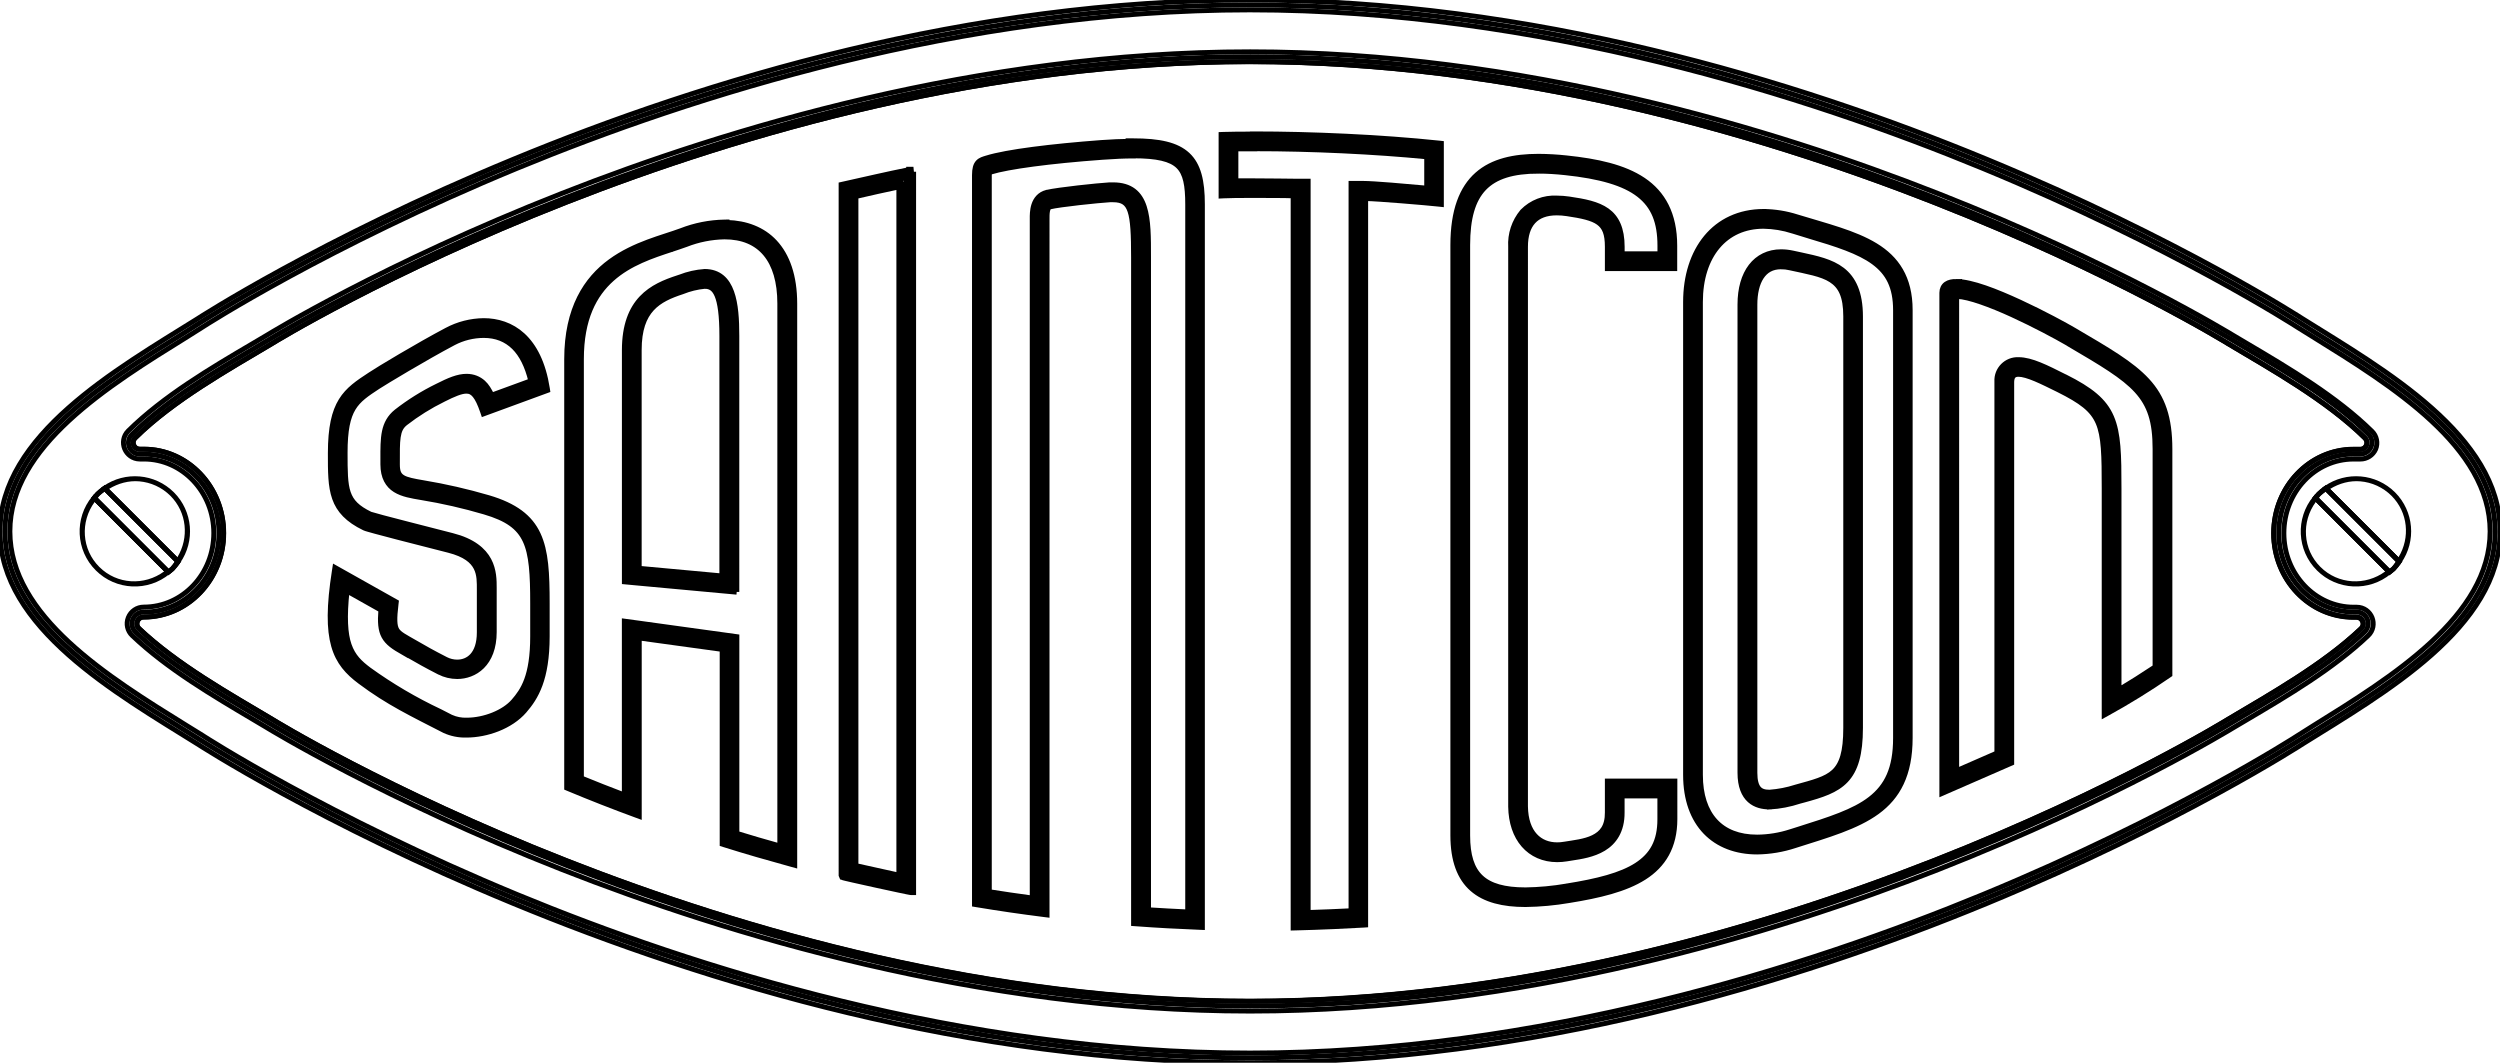 <?xml version="1.0" encoding="UTF-8" standalone="no"?>
<svg
   xmlns:dc="http://purl.org/dc/elements/1.1/"
   xmlns:cc="http://creativecommons.org/ns#"
   xmlns:rdf="http://www.w3.org/1999/02/22-rdf-syntax-ns#"
   xmlns:svg="http://www.w3.org/2000/svg"
   xmlns="http://www.w3.org/2000/svg"
   xmlns:xlink="http://www.w3.org/1999/xlink"
   xmlns:sodipodi="http://sodipodi.sourceforge.net/DTD/sodipodi-0.dtd"
   xmlns:inkscape="http://www.inkscape.org/namespaces/inkscape"
   id="Layer_1"
   data-name="Layer 1"
   viewBox="0 0 506.5 215.31"
   version="1.1"
   sodipodi:docname="sc-logo-2019.svg"
   inkscape:version="0.92.4 (5da689c313, 2019-01-14)">
  <sodipodi:namedview
     pagecolor="#ffffff"
     bordercolor="#666666"
     borderopacity="1"
     objecttolerance="10"
     gridtolerance="10"
     guidetolerance="10"
     inkscape:pageopacity="0"
     inkscape:pageshadow="2"
     inkscape:window-width="1146"
     inkscape:window-height="695"
     id="namedview131"
     showgrid="false"
     inkscape:zoom="1.3070089"
     inkscape:cx="236.18982"
     inkscape:cy="100.22917"
     inkscape:window-x="158"
     inkscape:window-y="194"
     inkscape:window-maximized="0"
     inkscape:current-layer="Layer_1" />
  <defs
     id="defs72">
    <style
       id="style2">.cls-1{fill:#ccc;}.cls-2{fill:#999;}.cls-3{fill:url(#radial-gradient);}.cls-4{fill:url(#radial-gradient-2);}.cls-5{fill:url(#linear-gradient);}.cls-6{fill:url(#radial-gradient-4);}.cls-7{fill:url(#radial-gradient-5);}.cls-8{fill:url(#linear-gradient-2);}</style>
    <radialGradient
       id="radial-gradient"
       cx="262.27"
       cy="527.43"
       r="12.68"
       gradientTransform="matrix(0.98, 0.2, 0.18, -0.88, 124.1, 519.52)"
       gradientUnits="userSpaceOnUse">
      <stop
         offset="0"
         stop-color="#fff"
         id="stop4" />
      <stop
         offset="0.1"
         stop-color="#fbfbfb"
         id="stop6" />
      <stop
         offset="0.21"
         stop-color="#eee"
         id="stop8" />
      <stop
         offset="0.32"
         stop-color="#dadada"
         id="stop10" />
      <stop
         offset="0.43"
         stop-color="#bdbdbd"
         id="stop12" />
      <stop
         offset="0.54"
         stop-color="#979797"
         id="stop14" />
      <stop
         offset="0.65"
         stop-color="#696969"
         id="stop16" />
      <stop
         offset="0.76"
         stop-color="#343434"
         id="stop18" />
      <stop
         offset="0.86"
         id="stop20" />
    </radialGradient>
    <radialGradient
       id="radial-gradient-2"
       cx="262.27"
       cy="527.43"
       r="12.68"
       gradientTransform="matrix(0.98, 0.2, 0.18, -0.88, 124.1, 519.52)"
       gradientUnits="userSpaceOnUse">
      <stop
         offset="0"
         stop-color="#fff"
         id="stop23" />
      <stop
         offset="0.12"
         stop-color="#fbfbfb"
         id="stop25" />
      <stop
         offset="0.25"
         stop-color="#eee"
         id="stop27" />
      <stop
         offset="0.37"
         stop-color="#dadada"
         id="stop29" />
      <stop
         offset="0.5"
         stop-color="#bdbdbd"
         id="stop31" />
      <stop
         offset="0.63"
         stop-color="#979797"
         id="stop33" />
      <stop
         offset="0.76"
         stop-color="#696969"
         id="stop35" />
      <stop
         offset="0.89"
         stop-color="#343434"
         id="stop37" />
      <stop
         offset="1"
         id="stop39" />
    </radialGradient>
    <linearGradient
       id="linear-gradient"
       x1="276.34"
       y1="721.02"
       x2="276.34"
       y2="723.24"
       gradientTransform="matrix(0.71, 0.71, 0.71, -0.71, -228.4, 422.59)"
       gradientUnits="userSpaceOnUse">
      <stop
         offset="0.04"
         stop-color="#434041"
         id="stop42" />
      <stop
         offset="0.05"
         stop-color="#464344"
         id="stop44" />
      <stop
         offset="0.23"
         stop-color="#7b7a7d"
         id="stop46" />
      <stop
         offset="0.38"
         stop-color="#a2a2a7"
         id="stop48" />
      <stop
         offset="0.49"
         stop-color="#babbc1"
         id="stop50" />
      <stop
         offset="0.56"
         stop-color="#c3c4ca"
         id="stop52" />
      <stop
         offset="0.63"
         stop-color="#bfc0c6"
         id="stop54" />
      <stop
         offset="0.69"
         stop-color="#b3b4b9"
         id="stop56" />
      <stop
         offset="0.76"
         stop-color="#9fa0a5"
         id="stop58" />
      <stop
         offset="0.83"
         stop-color="#838488"
         id="stop60" />
      <stop
         offset="0.9"
         stop-color="#5f6062"
         id="stop62" />
      <stop
         offset="0.96"
         stop-color="#343435"
         id="stop64" />
      <stop
         offset="1"
         stop-color="#191919"
         id="stop66" />
    </linearGradient>
    <radialGradient
       id="radial-gradient-4"
       cx="-178.36"
       cy="426.04"
       r="12.68"
       xlink:href="#radial-gradient" />
    <radialGradient
       id="radial-gradient-5"
       cx="-178.36"
       cy="426.04"
       r="12.68"
       xlink:href="#radial-gradient-2" />
    <linearGradient
       id="linear-gradient-2"
       x1="-41.86"
       y1="402.82"
       x2="-41.86"
       y2="405.04"
       xlink:href="#linear-gradient" />
  </defs>
  <title
     id="title74">sc-logo-2019</title>
  <path
     style="color:#000000;font-style:normal;font-variant:normal;font-weight:normal;font-stretch:normal;font-size:medium;line-height:normal;font-family:sans-serif;font-variant-ligatures:normal;font-variant-position:normal;font-variant-caps:normal;font-variant-numeric:normal;font-variant-alternates:normal;font-feature-settings:normal;text-indent:0;text-align:start;text-decoration:none;text-decoration-line:none;text-decoration-style:solid;text-decoration-color:#000000;letter-spacing:normal;word-spacing:normal;text-transform:none;writing-mode:lr-tb;direction:ltr;text-orientation:mixed;dominant-baseline:auto;baseline-shift:baseline;text-anchor:start;white-space:normal;shape-padding:0;clip-rule:nonzero;display:inline;overflow:visible;visibility:visible;opacity:1;isolation:auto;mix-blend-mode:normal;color-interpolation:sRGB;color-interpolation-filters:linearRGB;solid-color:#000000;solid-opacity:1;vector-effect:none;fill-opacity:1;fill-rule:nonzero;stroke:none;stroke-width:1;stroke-linecap:butt;stroke-linejoin:miter;stroke-miterlimit:4;stroke-dasharray:none;stroke-dashoffset:0;stroke-opacity:1;color-rendering:auto;image-rendering:auto;shape-rendering:auto;text-rendering:auto;enable-background:accumulate"
     d="m 253.25,0.5 c -58.71,0 -113.463,17.532 -149.07,32.188 -19.305,7.973 -35.218,15.998 -46.34,22.053 -5.561,3.027 -9.924,5.562 -12.914,7.352 -2.99,1.789 -4.573,2.809 -4.68,2.879 l -3.125,1.998 C 29.018,71.993 19.897,77.642 12.775,84.287 5.652,90.934 0.5,98.615 0.5,107.66 c 0,9.045 5.152,16.727 12.275,23.373 7.124,6.646 16.247,12.297 24.352,17.322 l 3.162,1.963 0.012,0.006 c 0.013,0.008 0.033,0.022 0.061,0.039 0.054,0.034 0.135,0.082 0.238,0.146 0.206,0.129 0.508,0.317 0.9,0.561 0.785,0.486 1.935,1.193 3.43,2.086 2.988,1.786 7.35,4.32 12.91,7.35 11.12,6.058 27.035,14.093 46.34,22.066 35.608,14.706 90.361,32.238 149.07,32.238 58.71,0 113.462,-17.533 149.09,-32.238 h 0.002 c 19.305,-7.973 35.216,-15.998 46.338,-22.053 5.561,-3.027 9.924,-5.562 12.914,-7.352 2.982,-1.784 4.552,-2.796 4.666,-2.871 l 0.014,-0.008 3.127,-1.893 0.004,-0.002 c 8.105,-5.025 17.226,-10.673 24.35,-17.318 7.124,-6.645 12.275,-14.327 12.275,-23.377 0,-9.05 -5.15,-16.743 -12.273,-23.395 C 486.634,77.655 477.512,72.007 469.408,67.008 l -0.006,-0.004 -3.145,-2.002 -0.01,-0.006 c 0.036,0.021 -0.024,-0.015 -0.08,-0.051 -0.056,-0.035 -0.138,-0.087 -0.242,-0.152 -0.209,-0.131 -0.51,-0.32 -0.904,-0.564 -0.788,-0.489 -1.943,-1.198 -3.439,-2.092 C 458.589,60.349 454.224,57.816 448.662,54.789 437.538,48.736 421.625,40.711 402.32,32.738 366.713,18.033 311.96,0.5 253.25,0.5 Z m 0,1 c 58.51,0 113.157,17.488 148.689,32.162 19.265,7.957 35.148,15.967 46.246,22.006 5.549,3.02 9.902,5.547 12.885,7.328 1.491,0.891 2.64,1.596 3.424,2.082 0.392,0.243 0.693,0.432 0.9,0.562 0.104,0.065 0.183,0.114 0.24,0.15 0.047,0.03 0.063,0.041 0.096,0.061 l 3.145,2.002 0.002,0.002 c 8.104,5 17.177,10.626 24.195,17.18 7.019,6.553 11.957,13.994 11.957,22.664 0,8.67 -4.938,16.099 -11.957,22.646 -7.019,6.547 -16.09,12.174 -24.195,17.199 l -3.143,1.902 -0.008,0.004 c -0.024,0.016 -1.667,1.077 -4.646,2.859 -2.979,1.783 -7.329,4.31 -12.877,7.33 -11.096,6.04 -26.979,14.051 -46.244,22.008 -35.553,14.675 -90.199,32.162 -148.709,32.162 -58.51,0 -113.157,-17.488 -148.689,-32.162 -19.265,-7.957 -35.148,-15.977 -46.242,-22.021 -5.547,-3.022 -9.897,-5.55 -12.875,-7.33 -1.489,-0.89 -2.636,-1.592 -3.418,-2.076 -0.391,-0.242 -0.69,-0.43 -0.896,-0.559 -0.103,-0.065 -0.183,-0.113 -0.24,-0.148 -0.029,-0.018 -0.051,-0.034 -0.07,-0.045 -0.007,-0.004 -0.022,-0.011 -0.025,-0.014 l -3.139,-1.949 C 29.549,142.481 20.476,136.851 13.457,130.303 6.438,123.754 1.5,116.325 1.5,107.66 1.5,98.995 6.438,91.566 13.457,85.018 20.476,78.469 29.549,72.839 37.654,67.814 l 0.002,-0.002 3.135,-2.002 0.002,-0.002 c 0.024,-0.016 1.667,-1.077 4.646,-2.859 2.979,-1.783 7.331,-4.31 12.879,-7.33 C 69.414,49.579 85.295,41.568 104.561,33.611 v 0.002 C 140.093,18.989 194.74,1.5 253.25,1.5 Z m 0,9.5 C 200.785,11 151.303,25.188 114.816,39.441 96.573,46.568 81.578,53.712 71.084,59.111 60.59,64.511 54.639,68.14 54.357,68.314 l -2.883,1.705 c -8.45,5 -18.031,10.65 -25.096,17.645 -0.892,0.869 -1.046,2.102 -0.646,3.088 0.4,0.987 1.37,1.765 2.617,1.768 h 0.131 0.73 c 8.074,0 14.658,6.937 14.658,15.5 0,8.552 -6.568,15.478 -14.627,15.496 L 29.162,123.5 h -0.049 c -1.178,-0.008 -2.243,0.711 -2.678,1.807 -0.432,1.078 -0.155,2.314 0.693,3.107 4.32e-4,4.1e-4 -4.32e-4,0.002 0,0.002 7.001,6.657 16.249,12.067 24.375,16.895 h 0.002 l 2.869,1.699 c 0.523,0.322 23.956,14.612 60.428,28.861 36.481,14.252 85.962,28.439 138.447,28.439 52.485,0 101.976,-14.188 138.463,-28.441 18.243,-7.127 33.236,-14.27 43.725,-19.67 5.244,-2.7 9.363,-4.963 12.199,-6.57 1.418,-0.804 2.516,-1.445 3.273,-1.893 0.747,-0.442 1.114,-0.665 1.225,-0.736 l 0.018,-0.01 2.832,-1.68 c 8.14,-4.8 17.399,-10.25 24.41,-16.918 0.844,-0.799 1.117,-2.034 0.691,-3.115 v -0.002 c -0.426,-1.08 -1.476,-1.79 -2.637,-1.785 h -0.609 c -8.074,0 -14.66,-6.937 -14.66,-15.5 0,-8.563 6.586,-15.5 14.66,-15.5 H 478 h 0.201 c 1.158,-0.003 2.203,-0.707 2.641,-1.779 0.438,-1.056 0.188,-2.275 -0.629,-3.074 l -0.002,-0.002 C 473.144,80.569 463.483,74.938 455.006,69.939 h -0.002 l -2.883,-1.713 -0.006,-0.002 c 0.014,0.008 -0.458,-0.276 -1.215,-0.719 -0.757,-0.443 -1.855,-1.079 -3.273,-1.879 -2.836,-1.599 -6.954,-3.855 -12.199,-6.549 C 424.937,53.69 409.942,46.551 391.697,39.43 355.207,25.186 305.715,11 253.25,11 Z m 0,1 c 52.285,0 101.669,14.147 138.084,28.361 18.207,7.107 33.172,14.23 43.637,19.605 5.233,2.688 9.34,4.938 12.166,6.531 1.413,0.797 2.505,1.43 3.258,1.871 0.752,0.441 1.108,0.658 1.23,0.727 l 2.871,1.705 c 8.481,5.001 18.077,10.61 25.01,17.543 l 0.004,0.002 0.002,0.002 c 0.53,0.515 0.69,1.298 0.406,1.98 v 0.002 l -0.002,0.002 c -0.285,0.7 -0.961,1.156 -1.717,1.158 H 478 476.84 c -8.646,0 -15.66,7.423 -15.66,16.5 0,9.077 7.014,16.5 15.66,16.5 h 0.611 0.002 c 0.753,-0.004 1.425,0.452 1.701,1.152 v 0.002 c 0.278,0.704 0.103,1.501 -0.447,2.021 l -0.002,0.002 c -6.889,6.552 -16.088,11.981 -24.229,16.781 h -0.002 l -2.857,1.695 -0.01,0.006 c -0.005,0.004 -0.455,0.282 -1.207,0.727 -0.752,0.445 -1.843,1.08 -3.256,1.881 -2.825,1.601 -6.932,3.86 -12.164,6.553 -10.463,5.386 -25.425,12.515 -43.631,19.627 -36.411,14.224 -85.795,28.373 -138.1,28.373 -52.305,0 -101.68,-14.148 -138.084,-28.371 C 78.762,160.717 55.29,146.399 54.893,146.154 l -0.004,-0.002 -2.873,-1.703 c -8.132,-4.831 -17.323,-10.22 -24.201,-16.762 l -0.002,-0.002 -0.002,-0.002 c -0.551,-0.514 -0.728,-1.309 -0.447,-2.008 h 0.002 v -0.002 c 0.281,-0.709 0.964,-1.165 1.725,-1.168 l 0.07,0.014 h 0.051 c 8.646,0 15.658,-7.423 15.658,-16.5 0,-9.077 -7.012,-16.5 -15.658,-16.5 h -0.73 -0.129 -0.002 c -0.841,-0.003 -1.429,-0.495 -1.691,-1.143 -0.262,-0.648 -0.184,-1.411 0.42,-1.998 l 0.002,-0.002 0.002,-0.002 C 34.017,81.51 43.534,75.881 51.984,70.881 l 2.895,-1.713 0.004,-0.004 C 55.061,69.053 61.075,65.386 71.543,60 82.011,54.614 96.976,47.483 115.182,40.371 151.592,26.147 200.965,12 253.25,12 Z"
     id="path76"
     inkscape:connector-curvature="0" />
  <path
     style="color:#000000;font-style:normal;font-variant:normal;font-weight:normal;font-stretch:normal;font-size:medium;line-height:normal;font-family:sans-serif;font-variant-ligatures:normal;font-variant-position:normal;font-variant-caps:normal;font-variant-numeric:normal;font-variant-alternates:normal;font-feature-settings:normal;text-indent:0;text-align:start;text-decoration:none;text-decoration-line:none;text-decoration-style:solid;text-decoration-color:#000000;letter-spacing:normal;word-spacing:normal;text-transform:none;writing-mode:lr-tb;direction:ltr;text-orientation:mixed;dominant-baseline:auto;baseline-shift:baseline;text-anchor:start;white-space:normal;shape-padding:0;clip-rule:nonzero;display:inline;overflow:visible;visibility:visible;opacity:1;isolation:auto;mix-blend-mode:normal;color-interpolation:sRGB;color-interpolation-filters:linearRGB;solid-color:#000000;solid-opacity:1;vector-effect:none;fill-opacity:1;fill-rule:nonzero;stroke:none;stroke-width:1;stroke-linecap:butt;stroke-linejoin:miter;stroke-miterlimit:4;stroke-dasharray:none;stroke-dashoffset:0;stroke-opacity:1;color-rendering:auto;image-rendering:auto;shape-rendering:auto;text-rendering:auto;enable-background:accumulate"
     d="m 253.26,-0.5 v 0.002 C 139.228,-0.482 39.729,64.17 39.729,64.17 31.528,69.294 21.508,75.198 13.51,82.293 5.51,89.389 -0.5,97.718 -0.5,107.66 c 0,9.942 6.01,18.27 14.01,25.365 8,7.095 18.023,13 26.225,18.119 l -0.006,-0.006 c 0,0 99.532,64.672 213.531,64.672 113.973,0 213.48,-64.636 213.525,-64.666 l 0.008,-0.006 c 8.195,-5.118 18.214,-11.02 26.213,-18.113 8.001,-7.095 14.014,-15.423 14.014,-25.365 0,-9.942 -6.01,-18.271 -14.01,-25.367 -7.997,-7.094 -18.017,-12.999 -26.217,-18.123 l -0.008,-0.004 C 466.744,64.139 367.259,-0.482 253.301,-0.498 V -0.5 h -0.021 z m 0.019,1 c 113.613,0.007 212.969,64.51 212.969,64.51 l 0.004,0.002 0.004,0.002 c 8.219,5.135 18.195,11.024 26.09,18.027 7.895,7.004 13.674,15.081 13.674,24.619 0,9.538 -5.781,17.615 -13.678,24.617 -7.897,7.002 -17.872,12.889 -26.086,18.02 l -0.004,0.002 -0.004,0.002 c 0,0 -99.367,64.51 -212.988,64.51 -113.621,0 -212.988,-64.51 -212.988,-64.51 l -0.002,-0.002 -0.004,-0.004 C 32.047,145.165 22.069,139.28 14.174,132.277 6.279,125.275 0.5,117.198 0.5,107.66 0.5,98.122 6.279,90.045 14.174,83.041 22.069,76.037 32.047,70.149 40.266,65.014 l 0.004,-0.002 0.002,-0.002 c 0,0 99.346,-64.502 213.008,-64.51 z m -0.029,1 c -58.56,0 -113.203,17.503 -148.74,32.158 -19.255,7.953 -35.116,15.95 -46.195,21.98 -5.54,3.015 -9.884,5.54 -12.859,7.32 -1.488,0.89 -2.632,1.595 -3.414,2.082 -0.782,0.487 -1.155,0.727 -1.238,0.783 l 0.01,-0.008 -3.17,2 C 29.643,72.771 20.644,78.347 13.615,84.865 6.586,91.385 1.5,98.887 1.5,107.66 c 0,8.773 5.086,16.273 12.115,22.789 7.03,6.516 16.031,12.085 24.031,17.035 l 3.135,1.938 0.006,0.004 c 0.026,0.018 0.045,0.032 0.086,0.059 0.058,0.038 0.14,0.089 0.244,0.156 0.209,0.134 0.511,0.326 0.904,0.572 0.787,0.493 1.938,1.202 3.432,2.098 2.987,1.791 7.343,4.324 12.895,7.35 11.103,6.051 26.987,14.068 46.252,22.041 35.498,14.666 90.091,32.148 148.65,32.148 58.56,0 113.203,-17.502 148.74,-32.178 19.255,-7.958 35.116,-15.958 46.195,-21.99 5.54,-3.016 9.884,-5.54 12.859,-7.32 1.488,-0.89 2.632,-1.595 3.414,-2.082 0.776,-0.484 1.141,-0.719 1.229,-0.777 l 0.01,-0.006 3.156,-1.99 0.004,-0.004 c 7.999,-4.959 16.999,-10.534 24.027,-17.051 C 499.914,123.933 505,116.434 505,107.66 c 0,-8.773 -5.086,-16.275 -12.115,-22.795 -7.029,-6.519 -16.031,-12.096 -24.031,-17.051 l -3.127,-1.941 -0.014,-0.008 c -0.087,-0.058 -0.458,-0.296 -1.236,-0.781 -0.787,-0.49 -1.936,-1.198 -3.43,-2.092 -2.987,-1.787 -7.343,-4.318 -12.895,-7.34 C 437.049,49.609 421.165,41.602 401.9,33.648 366.403,18.983 311.78,1.5 253.25,1.5 Z m 0,1 c 58.33,0 112.847,17.438 148.27,32.072 19.225,7.937 35.077,15.93 46.154,21.959 5.539,3.015 9.883,5.538 12.859,7.318 1.488,0.89 2.633,1.595 3.414,2.082 0.782,0.487 1.239,0.783 1.225,0.773 l 0.008,0.006 3.146,1.953 v 0.002 c 8,4.955 16.953,10.509 23.879,16.932 C 499.131,92.021 504,99.274 504,107.66 c 0,8.387 -4.869,15.637 -11.795,22.059 -6.926,6.422 -15.879,11.976 -23.879,16.936 l -0.002,0.002 -3.176,2.004 -0.006,0.004 c 0.024,-0.016 -0.434,0.281 -1.211,0.766 -0.777,0.484 -1.918,1.185 -3.4,2.072 -2.965,1.774 -7.298,4.292 -12.824,7.301 -11.053,6.018 -26.882,14.003 -46.098,21.945 -35.462,14.644 -89.999,32.102 -148.359,32.102 -58.36,0 -112.847,-17.438 -148.27,-32.072 -19.225,-7.957 -35.077,-15.959 -46.154,-21.996 -5.539,-3.018 -9.884,-5.544 -12.859,-7.328 -1.488,-0.892 -2.633,-1.599 -3.414,-2.088 -0.391,-0.244 -0.689,-0.435 -0.895,-0.566 -0.103,-0.066 -0.182,-0.117 -0.236,-0.152 -0.055,-0.036 -0.114,-0.078 -0.074,-0.049 l -0.018,-0.012 -3.156,-1.951 h -0.002 C 30.172,141.685 21.22,136.134 14.295,129.715 7.369,123.296 2.5,116.047 2.5,107.66 2.5,99.274 7.369,92.021 14.295,85.598 21.22,79.175 30.174,73.621 38.174,68.666 l 0.002,-0.002 3.176,-2.004 0.006,-0.004 c -0.024,0.016 0.434,-0.281 1.211,-0.766 0.777,-0.484 1.918,-1.187 3.4,-2.074 2.965,-1.774 7.298,-4.29 12.824,-7.299 C 69.846,50.501 85.675,42.519 104.891,34.582 140.353,19.957 194.89,2.5 253.25,2.5 Z m 0,7.5 c -55.015,0 -106.287,15.62 -139.613,28.725 -18.049,7.093 -32.936,14.239 -43.34,19.631 -10.404,5.392 -16.279,9 -16.439,9.1 l -2.883,1.705 C 42.464,74.16 32.793,79.872 25.629,86.955 l -0.002,0.002 -0.002,0.002 c -1.176,1.187 -1.367,2.828 -0.828,4.15 0.539,1.323 1.825,2.364 3.496,2.391 l 0.008,-0.5 v 0.5 h 0.18 0.68 c 7.523,0 13.66,6.486 13.66,14.5 0,8.015 -6.106,14.5 -13.701,14.5 -1.578,0.001 -2.999,0.967 -3.582,2.434 -0.588,1.455 -0.218,3.125 0.928,4.197 3.52e-4,3.4e-4 0.002,-3.4e-4 0.002,0 7.061,6.738 16.39,12.219 24.568,17.068 l 2.832,1.682 v 0.002 c -0.025,-0.015 0.114,0.068 0.309,0.186 0.195,0.117 0.478,0.286 0.846,0.504 0.736,0.436 1.815,1.067 3.215,1.863 2.799,1.593 6.882,3.852 12.086,6.549 10.408,5.394 25.296,12.543 43.346,19.641 33.327,13.094 84.597,28.715 139.611,28.715 55.015,0 106.287,-15.62 139.613,-28.715 18.049,-7.098 32.938,-14.247 43.342,-19.639 5.202,-2.696 9.281,-4.953 12.076,-6.543 1.397,-0.795 2.474,-1.423 3.207,-1.857 0.367,-0.217 0.649,-0.386 0.842,-0.502 0.193,-0.116 0.351,-0.209 0.299,-0.18 l 0.004,-0.002 2.861,-1.691 c 8.18,-4.83 17.492,-10.321 24.592,-17.068 1.238,-1.177 1.458,-2.851 0.922,-4.201 -0.537,-1.35 -1.846,-2.416 -3.555,-2.422 h -0.002 -0.611 c -7.523,0 -13.658,-6.486 -13.658,-14.5 0,-8.016 6.076,-14.52 13.629,-14.52 h 1.08 0.275 c 1.539,0.016 2.942,-0.89 3.562,-2.299 l 0.002,-0.004 0.002,-0.006 c 0.593,-1.432 0.256,-3.084 -0.852,-4.168 -7.174,-7.063 -16.874,-12.813 -25.395,-17.844 h -0.002 l -2.85,-1.691 h -0.002 c 0.025,0.015 -0.114,-0.068 -0.309,-0.186 -0.195,-0.117 -0.478,-0.288 -0.846,-0.506 -0.736,-0.436 -1.813,-1.065 -3.213,-1.861 -2.799,-1.593 -6.884,-3.852 -12.088,-6.549 C 425.799,52.994 410.913,45.846 392.863,38.754 359.536,25.619 308.265,10 253.25,10 Z m 0,1 c 54.825,0 105.993,15.58 139.246,28.686 h 0.002 c 18.011,7.077 32.868,14.21 43.25,19.59 5.191,2.69 9.262,4.942 12.051,6.529 1.394,0.794 2.467,1.42 3.199,1.854 0.366,0.217 0.647,0.384 0.84,0.5 0.193,0.116 0.265,0.161 0.32,0.193 l 2.848,1.689 c 8.519,5.03 18.157,10.758 25.203,17.695 h 0.002 c 0.816,0.799 1.062,2.01 0.627,3.066 -0.461,1.042 -1.493,1.709 -2.633,1.697 h -0.002 -0.283 -1.08 c -8.127,0 -14.629,6.996 -14.629,15.52 0,8.526 6.561,15.5 14.658,15.5 h 0.611 c 1.301,0.005 2.226,0.783 2.627,1.791 0.401,1.009 0.262,2.21 -0.682,3.107 -6.98,6.633 -16.23,12.102 -24.41,16.932 l -2.859,1.689 c -0.076,0.043 -0.125,0.077 -0.312,0.189 -0.191,0.115 -0.47,0.28 -0.834,0.496 -0.729,0.431 -1.801,1.057 -3.193,1.85 -2.784,1.585 -6.854,3.834 -12.043,6.523 -10.379,5.378 -25.235,12.515 -43.246,19.598 -33.253,13.066 -84.423,28.645 -139.248,28.645 -54.825,0 -105.993,-15.579 -139.246,-28.645 -18.011,-7.082 -32.868,-14.219 -43.25,-19.6 -5.191,-2.69 -9.264,-4.942 -12.053,-6.529 -1.394,-0.794 -2.467,-1.42 -3.199,-1.854 -0.366,-0.217 -0.647,-0.386 -0.84,-0.502 -0.19,-0.115 -0.261,-0.159 -0.316,-0.191 l -0.004,-0.002 -2.826,-1.678 C 43.364,140.489 34.093,135.03 27.154,128.408 l -0.002,-0.002 -0.002,-0.002 c -0.849,-0.792 -1.122,-2.021 -0.688,-3.098 h 0.002 v -0.002 c 0.433,-1.089 1.482,-1.803 2.654,-1.805 8.165,0 14.701,-6.975 14.701,-15.5 0,-8.526 -6.563,-15.5 -14.66,-15.5 h -0.68 -0.172 c -1.271,-0.02 -2.183,-0.78 -2.586,-1.768 -0.403,-0.988 -0.281,-2.167 0.613,-3.07 7.035,-6.954 16.639,-12.642 25.146,-17.641 h 0.002 l 2.895,-1.713 0.004,-0.004 c 0.049,-0.03 5.995,-3.682 16.373,-9.061 10.379,-5.378 25.235,-12.51 43.246,-19.588 h 0.002 C 147.257,26.581 198.425,11 253.25,11 Z m 0,0.98 c -105.9,0 -198.373,57.164 -198.373,57.164 -8.859,5.273 -20.025,11.477 -27.848,19.209 l -0.002,0.002 c -0.562,0.559 -0.665,1.357 -0.41,1.99 0.254,0.633 0.882,1.14 1.674,1.154 h 0.004 0.006 0.08 0.779 c 8.636,0 15.641,7.366 15.641,16.5 0,9.133 -7.025,16.5 -15.66,16.5 h 0.023 c -0.828,-0.038 -1.505,0.467 -1.785,1.117 -0.28,0.65 -0.182,1.487 0.414,2.062 l 0.002,0.002 0.002,0.002 c 7.789,7.385 18.518,13.363 27.088,18.467 0.024,0.015 92.44,57.23 198.326,57.23 105.89,0 198.348,-57.151 198.365,-57.162 l 0.006,-0.004 c 8.578,-5.103 19.301,-11.087 27.078,-18.469 v -0.002 c 0.592,-0.553 0.713,-1.369 0.459,-2.016 -0.254,-0.647 -0.896,-1.166 -1.707,-1.168 h -0.002 -0.609 c -8.636,0 -15.66,-7.367 -15.66,-16.5 0,-9.133 7.025,-16.5 15.66,-16.5 h 1.238 0.109 c 0.806,0.019 1.461,-0.474 1.738,-1.109 0.277,-0.635 0.194,-1.451 -0.367,-2.029 l -0.004,-0.004 -0.006,-0.004 c -7.871,-7.74 -19.007,-13.966 -27.887,-19.25 l -0.008,-0.004 C 451.593,69.147 359.138,11.98 253.25,11.98 Z m 0,1 c 105.54,0 197.848,57.035 197.848,57.035 l 0.004,0.002 0.002,0.002 c 8.897,5.294 19.97,11.506 27.697,19.102 0.278,0.288 0.301,0.63 0.17,0.93 -0.131,0.3 -0.397,0.519 -0.799,0.51 h -0.006 -0.127 -1.238 c -9.204,0 -16.66,7.853 -16.66,17.5 0,9.647 7.456,17.5 16.66,17.5 h 0.609 c 0.402,0.002 0.658,0.229 0.777,0.533 0.119,0.305 0.086,0.645 -0.209,0.92 l -0.002,0.002 v 0.002 c -7.641,7.255 -18.313,13.226 -26.912,18.342 l -0.004,0.004 -0.004,0.002 c 0,0 -92.306,57.016 -197.846,57.016 -105.54,0 -197.809,-57.086 -197.809,-57.086 l -0.002,-0.002 -0.004,-0.002 c -8.589,-5.115 -19.259,-11.078 -26.91,-18.332 -6.48e-4,-6.1e-4 -0.001,-0.001 -0.002,-0.002 -0.296,-0.288 -0.32,-0.638 -0.188,-0.945 0.133,-0.308 0.405,-0.531 0.82,-0.512 h 0.012 0.012 c 9.204,0 16.66,-7.853 16.66,-17.5 0,-9.646 -7.436,-17.5 -16.641,-17.5 h -0.779 -0.072 c -0.392,-0.007 -0.644,-0.23 -0.764,-0.527 -0.119,-0.297 -0.089,-0.63 0.188,-0.906 C 35.408,81.48 46.516,75.286 55.396,70 l 0.002,-0.002 0.004,-0.002 c 0,0 92.308,-57.016 197.848,-57.016 z"
     id="path78"
     inkscape:connector-curvature="0" />
  <path
     style="color:#000000;font-style:normal;font-variant:normal;font-weight:normal;font-stretch:normal;font-size:medium;line-height:normal;font-family:sans-serif;font-variant-ligatures:normal;font-variant-position:normal;font-variant-caps:normal;font-variant-numeric:normal;font-variant-alternates:normal;font-feature-settings:normal;text-indent:0;text-align:start;text-decoration:none;text-decoration-line:none;text-decoration-style:solid;text-decoration-color:#000000;letter-spacing:normal;word-spacing:normal;text-transform:none;writing-mode:lr-tb;direction:ltr;text-orientation:mixed;dominant-baseline:auto;baseline-shift:baseline;text-anchor:start;white-space:normal;shape-padding:0;clip-rule:nonzero;display:inline;overflow:visible;visibility:visible;opacity:1;isolation:auto;mix-blend-mode:normal;color-interpolation:sRGB;color-interpolation-filters:linearRGB;solid-color:#000000;solid-opacity:1;vector-effect:none;fill-opacity:1;fill-rule:nonzero;stroke:none;stroke-width:1;stroke-linecap:butt;stroke-linejoin:miter;stroke-miterlimit:4;stroke-dasharray:none;stroke-dashoffset:0;stroke-opacity:1;color-rendering:auto;image-rendering:auto;shape-rendering:auto;text-rendering:auto;enable-background:accumulate"
     d="M 253.25,12 C 147.32,12 54.877,69.164 54.877,69.164 46.018,74.437 34.861,80.644 27.029,88.375 h -0.002 c -0.58,0.575 -0.67,1.402 -0.391,2.043 0.28,0.641 0.948,1.136 1.764,1.102 h 0.76 c 8.636,0 15.66,7.367 15.66,16.5 0,9.133 -7.025,16.5 -15.66,16.5 l 0.023,0.002 c -0.828,-0.038 -1.505,0.465 -1.785,1.115 -0.28,0.65 -0.182,1.487 0.414,2.062 l 0.002,0.002 0.002,0.002 c 7.779,7.386 18.508,13.363 27.088,18.467 0.022,0.013 92.478,57.16 198.365,57.16 105.887,0 198.343,-57.147 198.365,-57.16 l 0.008,-0.004 c 8.578,-5.103 19.302,-11.087 27.078,-18.469 v -0.002 c 0.616,-0.571 0.72,-1.42 0.438,-2.076 -0.283,-0.656 -0.974,-1.163 -1.812,-1.107 l 0.035,-0.002 h -0.561 c -8.636,0 -15.66,-7.367 -15.66,-16.5 0,-9.133 7.025,-16.5 15.66,-16.5 h 1.24 l -0.049,-0.002 c 0.834,0.082 1.537,-0.399 1.842,-1.043 0.305,-0.644 0.232,-1.495 -0.359,-2.088 l -0.002,-0.002 -0.002,-0.002 C 471.678,80.672 460.502,74.447 451.623,69.164 451.623,69.164 359.18,12 253.25,12 Z m 0,1 c 105.57,0 197.848,57.016 197.848,57.016 l 0.004,0.002 0.002,0.002 c 8.899,5.295 20.016,11.509 27.682,19.064 0.297,0.297 0.31,0.647 0.166,0.951 -0.144,0.304 -0.424,0.518 -0.842,0.477 l -0.025,-0.002 h -1.264 c -9.204,0 -16.66,7.853 -16.66,17.5 0,9.647 7.456,17.5 16.66,17.5 h 0.576 0.018 c 0.421,-0.028 0.693,0.194 0.826,0.504 0.134,0.31 0.11,0.662 -0.199,0.949 l -0.004,0.002 -0.002,0.002 c -7.641,7.255 -18.311,13.228 -26.91,18.344 l -0.004,0.002 -0.004,0.002 c 0,0 -92.308,57.016 -197.848,57.016 -105.54,0 -197.848,-57.016 -197.848,-57.016 l -0.002,-0.002 -0.004,-0.002 c -8.598,-5.115 -19.268,-11.077 -26.908,-18.33 -0.299,-0.289 -0.324,-0.641 -0.191,-0.949 0.133,-0.308 0.405,-0.531 0.82,-0.512 h 0.012 0.012 c 9.204,0 16.66,-7.853 16.66,-17.5 0,-9.647 -7.456,-17.5 -16.66,-17.5 h -0.791 -0.01 c -0.406,0.017 -0.673,-0.2 -0.805,-0.502 -0.132,-0.302 -0.111,-0.647 0.178,-0.934 7.686,-7.586 18.785,-13.779 27.664,-19.064 l 0.002,-0.002 0.004,-0.002 C 55.402,70.016 147.68,13 253.25,13 Z"
     id="path80"
     inkscape:connector-curvature="0" />
  <path
     style="color:#000000;font-style:normal;font-variant:normal;font-weight:normal;font-stretch:normal;font-size:medium;line-height:normal;font-family:sans-serif;font-variant-ligatures:normal;font-variant-position:normal;font-variant-caps:normal;font-variant-numeric:normal;font-variant-alternates:normal;font-feature-settings:normal;text-indent:0;text-align:start;text-decoration:none;text-decoration-line:none;text-decoration-style:solid;text-decoration-color:#000000;letter-spacing:normal;word-spacing:normal;text-transform:none;writing-mode:lr-tb;direction:ltr;text-orientation:mixed;dominant-baseline:auto;baseline-shift:baseline;text-anchor:start;white-space:normal;shape-padding:0;clip-rule:nonzero;display:inline;overflow:visible;visibility:visible;opacity:1;isolation:auto;mix-blend-mode:normal;color-interpolation:sRGB;color-interpolation-filters:linearRGB;solid-color:#000000;solid-opacity:1;vector-effect:none;fill-opacity:1;fill-rule:nonzero;stroke:none;stroke-width:1;stroke-linecap:butt;stroke-linejoin:miter;stroke-miterlimit:4;stroke-dasharray:none;stroke-dashoffset:0;stroke-opacity:1;color-rendering:auto;image-rendering:auto;shape-rendering:auto;text-rendering:auto;enable-background:accumulate"
     d="m 97.992,65.961 c -2.442,0.036 -4.839,0.651 -6.996,1.797 -5.825,3.083 -14.034,8.048 -15.428,8.953 h -0.002 c -2.38,1.56 -4.31,2.816 -5.629,4.973 -1.318,2.157 -1.977,5.141 -1.977,10.086 0,3.755 -0.016,6.529 0.777,8.809 0.793,2.28 2.435,3.989 5.504,5.473 l 0.012,0.006 0.014,0.004 c 0.182,0.076 0.439,0.15 0.861,0.271 0.423,0.121 0.979,0.276 1.635,0.453 1.311,0.354 3.02,0.802 4.824,1.27 3.609,0.935 7.609,1.951 9.611,2.451 3.576,0.917 5.258,2.39 6.104,3.951 0.846,1.562 0.857,3.277 0.857,4.732 v 0.32 8.59 c 0,2.666 -0.744,4.402 -1.781,5.484 -1.037,1.082 -2.394,1.535 -3.719,1.535 h -0.002 c -0.963,0.005 -1.914,-0.223 -2.77,-0.664 h -0.002 c -2.873,-1.466 -4.097,-2.179 -6.158,-3.359 l -0.002,-0.002 -0.088,-0.047 -1,-0.59 -0.004,-0.004 c -1.766,-0.992 -2.712,-1.65 -3.182,-2.617 -0.47,-0.968 -0.524,-2.406 -0.236,-5.021 l 0.037,-0.328 -10.598,-5.961 -0.102,0.725 c -0.945,6.728 -0.759,10.939 0.215,13.898 0.973,2.959 2.756,4.612 4.781,6.131 l 0.002,0.004 0.004,0.002 c 4.615,3.333 9.529,6.231 14.68,8.656 l 2.297,1.17 0.01,0.004 c 1.257,0.569 2.629,0.839 4.008,0.793 4.156,-0.003 8.607,-1.814 10.98,-4.453 l 0.004,-0.004 0.004,-0.004 c 2.082,-2.407 4.352,-5.842 4.352,-14.457 v -6.68 c 0,-6.113 -0.214,-10.439 -1.75,-13.689 -1.536,-3.25 -4.414,-5.306 -9.428,-6.791 h -0.002 C 94.423,100.561 90.063,99.555 85.652,98.816 c -1.895,-0.32 -3.475,-0.608 -4.502,-1.238 -1.027,-0.63 -1.6,-1.539 -1.6,-3.488 v -1 -0.002 c -0.005,-2.18 -0.002,-3.85 0.254,-5.139 0.256,-1.288 0.726,-2.185 1.729,-2.99 2.453,-1.922 5.104,-3.577 7.906,-4.939 l 0.004,-0.002 0.004,-0.002 c 2.285,-1.162 3.832,-1.785 5.072,-1.785 0.97,0 1.651,0.333 2.27,0.982 0.619,0.649 1.146,1.639 1.635,2.881 l 0.18,0.453 11.297,-4.133 -0.08,-0.418 c -0.733,-3.822 -2.124,-6.826 -4.129,-8.887 C 103.686,67.049 101.062,65.961 98,65.961 h -0.004 z m 0.008,1 c 2.828,0 5.147,0.969 6.975,2.846 1.752,1.8 3.013,4.51 3.74,7.977 l -9.605,3.516 c -0.457,-1.078 -0.93,-2.079 -1.596,-2.777 -0.769,-0.806 -1.774,-1.291 -2.994,-1.291 -1.557,0 -3.208,0.716 -5.518,1.891 -0.001,6.37e-4 -0.003,0.001 -0.004,0.002 -0.002,7.67e-4 -0.002,0.001 -0.004,0.002 -2.865,1.393 -5.574,3.085 -8.082,5.051 l -0.002,0.002 -0.004,0.002 c -1.177,0.945 -1.795,2.13 -2.082,3.574 -0.287,1.444 -0.278,3.158 -0.273,5.338 v 0.998 c 0,2.17 0.79,3.552 2.076,4.342 1.286,0.79 2.964,1.051 4.859,1.371 h 0.002 c 4.37,0.732 8.691,1.729 12.939,2.986 4.877,1.445 7.407,3.29 8.809,6.258 1.402,2.967 1.654,7.176 1.654,13.264 v 6.68 c 0,8.441 -2.091,11.467 -4.107,13.799 -8.8e-4,0.001 -0.001,0.003 -0.002,0.004 -2.106,2.335 -6.386,4.117 -10.242,4.117 h -0.008 -0.008 c -1.227,0.042 -2.448,-0.199 -3.566,-0.705 l -2.287,-1.164 -0.008,-0.004 c -5.092,-2.398 -9.949,-5.262 -14.512,-8.557 l -0.004,-0.002 c -0.002,-0.001 -0.002,-0.003 -0.004,-0.004 -1.971,-1.479 -3.527,-2.917 -4.422,-5.639 -0.855,-2.601 -1.023,-6.572 -0.23,-12.695 l 8.715,4.902 c -0.248,2.429 -0.241,4.018 0.348,5.23 0.62,1.277 1.797,2.045 3.592,3.053 l 0.996,0.588 0.096,0.053 -0.004,-0.004 c 2.058,1.179 3.314,1.908 6.199,3.381 0.999,0.515 2.106,0.781 3.23,0.775 1.555,-4.4e-4 3.197,-0.547 4.439,-1.844 1.243,-1.298 2.059,-3.322 2.059,-6.176 v -8.59 -0.32 c 0,-1.455 0.011,-3.383 -0.979,-5.209 -0.989,-1.826 -2.978,-3.482 -6.738,-4.445 h -0.002 c -1.998,-0.499 -5.998,-1.515 -9.604,-2.449 -1.803,-0.467 -3.507,-0.915 -4.812,-1.268 -0.653,-0.176 -1.205,-0.328 -1.619,-0.447 -0.406,-0.117 -0.698,-0.212 -0.74,-0.229 -2.92,-1.414 -4.279,-2.864 -4.984,-4.893 -0.707,-2.032 -0.721,-4.725 -0.721,-8.48 0,-4.855 0.648,-7.631 1.83,-9.564 1.181,-1.933 2.941,-3.097 5.32,-4.656 1.286,-0.835 9.578,-5.849 15.354,-8.906 v -0.002 C 93.479,67.57 95.719,66.996 98,66.961 Z"
     id="path82"
     inkscape:connector-curvature="0" />
  <path
     style="color:#000000;font-style:normal;font-variant:normal;font-weight:normal;font-stretch:normal;font-size:medium;line-height:normal;font-family:sans-serif;font-variant-ligatures:normal;font-variant-position:normal;font-variant-caps:normal;font-variant-numeric:normal;font-variant-alternates:normal;font-feature-settings:normal;text-indent:0;text-align:start;text-decoration:none;text-decoration-line:none;text-decoration-style:solid;text-decoration-color:#000000;letter-spacing:normal;word-spacing:normal;text-transform:none;writing-mode:lr-tb;direction:ltr;text-orientation:mixed;dominant-baseline:auto;baseline-shift:baseline;text-anchor:start;white-space:normal;shape-padding:0;clip-rule:nonzero;display:inline;overflow:visible;visibility:visible;opacity:1;isolation:auto;mix-blend-mode:normal;color-interpolation:sRGB;color-interpolation-filters:linearRGB;solid-color:#000000;solid-opacity:1;vector-effect:none;fill-opacity:1;fill-rule:nonzero;stroke:#000000;stroke-width:1;stroke-linecap:butt;stroke-linejoin:miter;stroke-miterlimit:4;stroke-dasharray:none;stroke-dashoffset:0;stroke-opacity:1.0;color-rendering:auto;image-rendering:auto;shape-rendering:auto;text-rendering:auto;enable-background:accumulate;fill:#000000"
     d="m 97.994,64.961 c -2.614,0.03 -5.183,0.688 -7.49,1.918 -5.792,3.062 -13.955,7.968 -15.518,9.023 -0.001,8.46e-4 -0.003,0.001 -0.004,0.002 -2.32e-4,1.57e-4 -0.002,0.002 -0.002,0.002 -2.439,1.599 -4.475,2.944 -5.887,5.234 -1.413,2.292 -2.159,5.466 -2.164,10.648 0,3.755 -0.014,6.69 0.854,9.16 0.868,2.47 2.655,4.405 6.029,6.031 0.199,0.097 0.402,0.149 0.785,0.262 0.383,0.113 0.893,0.256 1.502,0.422 1.217,0.332 2.83,0.755 4.584,1.211 3.508,0.912 7.588,1.949 10.223,2.619 3.34,0.853 4.822,2.147 5.537,3.543 0.716,1.396 0.666,2.987 0.666,4.492 v 8.59 c 0,2.318 -0.602,3.81 -1.439,4.727 -0.837,0.916 -1.933,1.294 -3.057,1.295 -0.795,-0.005 -1.579,-0.196 -2.287,-0.557 -2.88,-1.475 -4.097,-2.178 -6.195,-3.387 h -0.002 c -2.072,-1.2 -3.209,-1.736 -3.711,-2.57 -0.502,-0.835 -0.55,-2.225 -0.172,-5.336 l 0.041,-0.332 -12.43,-6.988 -0.111,0.711 c -1.12,7.149 -1.106,11.79 -0.154,15.156 0.951,3.367 2.869,5.413 5.35,7.264 5.72,4.289 10.589,6.577 17.07,9.912 l 0.01,0.006 0.01,0.006 c 1.399,0.64 2.929,0.949 4.467,0.904 4.089,-0.002 8.957,-1.688 11.75,-4.912 2.329,-2.686 4.611,-6.383 4.611,-15.107 v -6.68 c 0,-6.012 -0.205,-10.52 -1.824,-13.996 -1.619,-3.476 -4.678,-5.817 -10.084,-7.414 C 94.626,99.555 90.229,98.548 85.783,97.807 83.785,97.472 82.397,97.202 81.613,96.719 80.829,96.235 80.505,95.599 80.51,94.072 v -0.002 c 0,-2.43 -0.03,-4.21 0.166,-5.516 0.195,-1.301 0.571,-2.1 1.432,-2.799 l 0.002,-0.002 c 2.406,-1.868 4.996,-3.484 7.73,-4.824 l 0.004,-0.002 0.002,-0.002 c 2.117,-1.073 3.606,-1.676 4.625,-1.676 0.707,0 1.19,0.224 1.717,0.857 0.527,0.634 1.044,1.704 1.58,3.273 l 0.164,0.484 13.016,-4.777 -0.062,-0.406 c -0.807,-5.144 -2.62,-8.587 -4.955,-10.738 C 103.594,65.792 100.754,64.961 98,64.961 h -0.002 z m 0.006,1 h 0.006 c 2.554,0.001 5.113,0.754 7.246,2.719 2.068,1.905 3.716,5.047 4.531,9.77 L 98.486,82.596 C 98.006,81.285 97.539,80.169 96.957,79.469 96.289,78.665 95.433,78.25 94.471,78.25 c -1.379,0 -2.93,0.696 -5.07,1.781 -2.797,1.37 -5.446,3.023 -7.906,4.934 l -0.004,0.004 -0.004,0.002 c -1.063,0.859 -1.582,1.988 -1.799,3.436 -0.217,1.447 -0.178,3.244 -0.178,5.664 -0.005,1.702 0.515,2.844 1.578,3.5 1.064,0.656 2.527,0.887 4.529,1.223 4.406,0.735 8.764,1.732 13.051,2.986 5.254,1.553 7.97,3.678 9.461,6.879 1.491,3.201 1.73,7.585 1.73,13.572 v 6.68 c 0,8.555 -2.117,11.859 -4.367,14.453 -2.525,2.914 -7.193,4.566 -11.002,4.566 h -0.008 -0.008 c -1.386,0.041 -2.762,-0.238 -4.023,-0.814 -0.001,-5.8e-4 -0.003,5.9e-4 -0.004,0 -6.486,-3.337 -11.276,-5.59 -16.908,-9.814 v -0.002 c -2.399,-1.79 -4.098,-3.599 -4.984,-6.734 -0.849,-3.006 -0.863,-7.408 0.109,-13.992 l 10.566,5.939 c -0.334,2.873 -0.362,4.481 0.33,5.631 0.725,1.205 2.032,1.74 4.068,2.92 h 0.002 c 2.1,1.21 3.346,1.929 6.242,3.412 0.847,0.432 1.784,0.661 2.734,0.666 h 0.002 c 1.355,0 2.756,-0.478 3.799,-1.619 1.042,-1.141 1.701,-2.91 1.701,-5.402 v -8.59 c 0,-1.475 0.087,-3.268 -0.775,-4.949 -0.862,-1.681 -2.669,-3.158 -6.18,-4.055 h -0.002 c -2.635,-0.67 -6.714,-1.706 -10.219,-2.617 -1.752,-0.455 -3.36,-0.879 -4.57,-1.209 -0.605,-0.165 -1.111,-0.307 -1.482,-0.416 -0.372,-0.109 -0.662,-0.217 -0.633,-0.203 h -0.002 c -3.225,-1.554 -4.737,-3.235 -5.52,-5.463 -0.782,-2.228 -0.797,-5.073 -0.797,-8.828 0.005,-5.086 0.737,-8.048 2.016,-10.123 1.279,-2.075 3.149,-3.329 5.588,-4.928 l 0.004,-0.002 0.002,-0.002 c 1.402,-0.947 9.689,-5.935 15.436,-8.973 C 93.138,66.608 95.548,65.99 98,65.961 Z m -0.002,1 c -2.289,0.009 -4.542,0.565 -6.57,1.625 v 0.002 h -0.002 c -5.795,3.063 -13.963,7.997 -15.357,8.902 l -0.002,0.002 c -2.3,1.51 -4.116,2.689 -5.34,4.719 -1.224,2.029 -1.807,4.828 -1.807,9.5 0,3.735 -0.019,6.34 0.699,8.432 0.719,2.092 2.219,3.582 4.992,4.928 l 0.025,0.012 0.027,0.01 c 0.383,0.135 1.321,0.391 2.65,0.744 1.33,0.353 3.019,0.79 4.789,1.246 3.54,0.912 7.4,1.894 9.311,2.393 h 0.002 c 3.95,1.011 5.819,2.699 6.762,4.471 0.942,1.772 0.953,3.686 0.953,5.186 v 0.318 8.602 c 0,3.039 -0.906,5.015 -2.15,6.254 -1.244,1.238 -2.859,1.755 -4.348,1.756 -1.109,-0.005 -2.202,-0.268 -3.193,-0.766 l -0.004,-0.002 c -2.89,-1.485 -4.138,-2.207 -6.207,-3.396 l -0.115,-0.066 h -0.068 l -0.887,-0.514 -0.004,-0.002 c -1.837,-1.03 -2.915,-1.793 -3.496,-2.855 -0.581,-1.063 -0.727,-2.544 -0.49,-5.113 l 0.029,-0.322 -8.744,-4.916 -0.09,0.742 c -0.705,5.847 -0.482,9.52 0.424,12.127 0.906,2.607 2.514,4.094 4.373,5.492 l 0.004,0.004 0.004,0.002 c 4.575,3.299 9.445,6.168 14.549,8.568 l 2.279,1.17 0.014,0.006 c 1.118,0.487 2.332,0.718 3.551,0.68 3.88,-0.003 8.029,-1.623 10.236,-4.17 1.974,-2.269 4.123,-5.535 4.123,-13.799 V 122.25 c 0,-5.942 -0.187,-10.064 -1.623,-13.133 -1.436,-3.068 -4.145,-4.958 -8.855,-6.348 -4.247,-1.251 -8.568,-2.237 -12.938,-2.953 H 85.5 c -1.89,-0.32 -3.669,-0.635 -4.908,-1.406 -1.24,-0.772 -2.021,-1.939 -2.021,-4.32 v -1 c -0.005,-2.26 -0.002,-4.046 0.299,-5.469 0.301,-1.423 0.863,-2.479 2.055,-3.441 C 83.434,82.221 86.14,80.529 89,79.129 l 0.002,-0.002 h 0.004 c 2.414,-1.222 4.071,-1.887 5.523,-1.887 1.152,0 1.99,0.372 2.701,1.006 0.711,0.634 1.281,1.551 1.766,2.611 l 0.191,0.422 9.566,-3.5 -0.096,-0.428 c -0.749,-3.344 -2.022,-5.938 -3.82,-7.707 -1.798,-1.769 -4.123,-2.684 -6.838,-2.684 v 0.5 z m 0.002,1 c 6.95e-4,0 0.001,-10e-7 0.002,0 2.494,4.48e-4 4.518,0.804 6.135,2.395 1.538,1.513 2.674,3.818 3.404,6.801 l -7.904,2.893 C 99.162,79.094 98.648,78.17 97.896,77.5 c -0.867,-0.773 -1.989,-1.26 -3.367,-1.26 -1.748,0 -3.529,0.756 -5.975,1.994 -2.921,1.431 -5.687,3.161 -8.252,5.162 l -0.004,0.002 -0.004,0.002 c -1.359,1.098 -2.07,2.431 -2.404,4.014 -0.334,1.582 -0.325,3.418 -0.32,5.678 v 0.998 c 0,2.619 1.002,4.242 2.492,5.17 1.49,0.928 3.384,1.223 5.273,1.543 h 0.002 0.002 c 4.33,0.71 8.61,1.689 12.818,2.928 4.579,1.351 6.931,3.029 8.232,5.811 1.302,2.781 1.529,6.791 1.529,12.709 v 6.68 c 0,8.096 -1.971,10.951 -3.877,13.143 -1.931,2.229 -5.896,3.828 -9.492,3.828 h -0.01 -0.008 c -1.072,0.035 -2.138,-0.171 -3.121,-0.6 h -0.002 l -2.26,-1.16 -0.008,-0.004 c -5.045,-2.372 -9.86,-5.206 -14.383,-8.467 l -0.004,-0.002 c -0.002,-0.001 -0.002,-0.003 -0.004,-0.004 -1.807,-1.36 -3.196,-2.642 -4.021,-5.016 -0.782,-2.249 -0.979,-5.675 -0.416,-10.91 l 6.852,3.852 c -0.196,2.419 -0.082,4.076 0.613,5.348 0.732,1.34 2.014,2.198 3.887,3.248 l 1.109,0.645 h 0.076 c 2,1.15 3.281,1.891 6.131,3.355 h 0.002 v 0.002 c 1.13,0.569 2.377,0.867 3.643,0.873 h 0.002 0.002 c 1.721,0 3.602,-0.601 5.055,-2.047 1.453,-1.446 2.445,-3.722 2.445,-6.963 v -8.602 -0.318 c 0,-1.5 0.01,-3.624 -1.07,-5.654 -1.08,-2.03 -3.256,-3.911 -7.395,-4.971 h -0.002 c -1.92,-0.501 -5.774,-1.48 -9.311,-2.391 -1.769,-0.455 -3.458,-0.894 -4.783,-1.246 -1.307,-0.347 -2.266,-0.617 -2.539,-0.711 -2.631,-1.28 -3.837,-2.507 -4.467,-4.34 -0.631,-1.838 -0.645,-4.372 -0.645,-8.107 0,-4.588 0.578,-7.182 1.664,-8.982 1.085,-1.8 2.729,-2.89 5.027,-4.398 l 0.004,-0.002 C 77.904,77.492 86.149,72.509 91.893,69.473 93.778,68.487 95.872,67.969 98,67.961 Z"
     id="path84"
     inkscape:connector-curvature="0" />
  <path
     style="color:#000000;font-style:normal;font-variant:normal;font-weight:normal;font-stretch:normal;font-size:medium;line-height:normal;font-family:sans-serif;font-variant-ligatures:normal;font-variant-position:normal;font-variant-caps:normal;font-variant-numeric:normal;font-variant-alternates:normal;font-feature-settings:normal;text-indent:0;text-align:start;text-decoration:none;text-decoration-line:none;text-decoration-style:solid;text-decoration-color:#000000;letter-spacing:normal;word-spacing:normal;text-transform:none;writing-mode:lr-tb;direction:ltr;text-orientation:mixed;dominant-baseline:auto;baseline-shift:baseline;text-anchor:start;white-space:normal;shape-padding:0;clip-rule:nonzero;display:inline;overflow:visible;visibility:visible;opacity:1;isolation:auto;mix-blend-mode:normal;color-interpolation:sRGB;color-interpolation-filters:linearRGB;solid-color:#000000;solid-opacity:1;vector-effect:none;fill-opacity:1;fill-rule:nonzero;stroke:none;stroke-width:1;stroke-linecap:butt;stroke-linejoin:miter;stroke-miterlimit:4;stroke-dasharray:none;stroke-dashoffset:0;stroke-opacity:1;color-rendering:auto;image-rendering:auto;shape-rendering:auto;text-rendering:auto;enable-background:accumulate"
     d="m 146.781,45.971 c -2.901,0.05 -5.769,0.619 -8.469,1.682 -0.871,0.333 -1.867,0.652 -2.873,0.994 -3.839,1.255 -8.74,2.847 -12.701,6.363 -3.963,3.518 -6.938,8.978 -6.938,17.76 v 86.203 l 0.305,0.129 c 3.808,1.603 7.716,3.135 11.723,4.607 l 0.672,0.248 v -35.814 l 18.789,2.594 v 39.582 l 0.352,0.109 c 3.704,1.151 7.592,2.302 11.719,3.424 l 0.631,0.172 v -0.654 L 160,61.471 c 0,-4.841 -1.18,-8.718 -3.447,-11.395 -2.268,-2.677 -5.615,-4.105 -9.764,-4.105 h -0.004 z m 0.008,1 c 3.922,0 6.93,1.309 9,3.752 C 157.859,53.166 159,56.792 159,61.471 l -0.01,111.232 c -3.744,-1.027 -7.306,-2.075 -10.701,-3.127 V 129.863 L 127.5,126.996 v 35.512 c -3.648,-1.351 -7.22,-2.747 -10.699,-4.207 V 72.77 c 0,-8.558 2.834,-13.667 6.602,-17.012 3.767,-3.345 8.514,-4.907 12.354,-6.162 l 0.002,-0.002 h 0.004 c 0.994,-0.338 1.997,-0.659 2.906,-1.006 l 0.002,-0.002 h 0.004 c 2.587,-1.019 5.335,-1.566 8.115,-1.615 z M 142.723,56 l -0.016,0.002 c -1.599,0.106 -3.173,0.453 -4.668,1.031 l -0.428,0.143 c -2.522,0.818 -5.059,1.843 -6.973,3.895 -1.914,2.052 -3.148,5.109 -3.148,9.811 v 46.045 l 20.799,1.922 V 68.061 c 0,-3.022 -0.142,-5.945 -0.885,-8.191 -0.371,-1.123 -0.899,-2.086 -1.668,-2.779 C 144.967,56.397 143.954,56 142.74,56 Z m 0.031,1.002 c 0.998,0.003 1.724,0.298 2.314,0.83 0.594,0.535 1.051,1.336 1.387,2.352 0.672,2.032 0.834,4.889 0.834,7.877 v 49.691 l -18.799,-1.738 V 70.881 c 0,-4.529 1.155,-7.279 2.881,-9.129 1.726,-1.85 4.077,-2.825 6.553,-3.627 h 0.002 l 0.463,-0.154 0.012,-0.004 c 1.394,-0.539 2.862,-0.864 4.354,-0.965 z"
     id="path86"
     inkscape:connector-curvature="0" />
  <path
     style="color:#000000;font-style:normal;font-variant:normal;font-weight:normal;font-stretch:normal;font-size:medium;line-height:normal;font-family:sans-serif;font-variant-ligatures:normal;font-variant-position:normal;font-variant-caps:normal;font-variant-numeric:normal;font-variant-alternates:normal;font-feature-settings:normal;text-indent:0;text-align:start;text-decoration:none;text-decoration-line:none;text-decoration-style:solid;text-decoration-color:#000000;letter-spacing:normal;word-spacing:normal;text-transform:none;writing-mode:lr-tb;direction:ltr;text-orientation:mixed;dominant-baseline:auto;baseline-shift:baseline;text-anchor:start;white-space:normal;shape-padding:0;clip-rule:nonzero;display:inline;overflow:visible;visibility:visible;opacity:1;isolation:auto;mix-blend-mode:normal;color-interpolation:sRGB;color-interpolation-filters:linearRGB;solid-color:#000000;solid-opacity:1;vector-effect:none;fill-opacity:1;fill-rule:nonzero;stroke:#000000;stroke-width:1;stroke-linecap:butt;stroke-linejoin:miter;stroke-miterlimit:4;stroke-dasharray:none;stroke-dashoffset:0;stroke-opacity:1.0;color-rendering:auto;image-rendering:auto;shape-rendering:auto;text-rendering:auto;enable-background:accumulate"
     d="m 147.301,44.98 -0.51,0.01 c -3.022,0.052 -6.01,0.643 -8.824,1.744 -3.627,1.356 -9.408,2.652 -14.299,6.221 -4.893,3.571 -8.857,9.473 -8.857,19.814 v 86.873 l 0.307,0.129 c 4.487,1.876 9.061,3.67 13.721,5.379 l 0.672,0.246 v -36.143 l 16.801,2.312 v 39.449 l 0.35,0.111 c 4.379,1.383 9.013,2.715 13.717,4.006 l 0.633,0.174 V 61.529 c 0,-5.618 -1.49,-9.758 -4.041,-12.488 -2.442,-2.614 -5.843,-3.866 -9.668,-3.971 z m -0.859,1.049 h 0.359 c 3.825,0 7.096,1.191 9.436,3.695 2.339,2.504 3.773,6.363 3.773,11.805 V 173.982 c -4.352,-1.2 -8.639,-2.431 -12.699,-3.707 v -39.582 l -18.801,-2.586 v 35.84 c -4.306,-1.59 -8.543,-3.244 -12.699,-4.977 V 72.77 c 0,-10.089 3.766,-15.591 8.447,-19.008 4.682,-3.417 10.313,-4.69 14.066,-6.094 l 0.004,-0.002 h 0.004 c 2.588,-1.013 5.333,-1.547 8.109,-1.637 z m 0.33,0.961 c -2.782,0.052 -5.535,0.599 -8.125,1.615 l 0.012,-0.006 c -0.916,0.335 -1.914,0.654 -2.92,0.996 h 0.006 c -3.925,1.285 -8.655,2.82 -12.426,6.186 -3.77,3.366 -6.529,8.575 -6.529,16.988 v 85.545 l 0.311,0.129 c 3.165,1.302 6.42,2.582 9.715,3.824 l 0.676,0.256 v -35.529 l 1.701,0.23 17.811,2.461 1.287,0.18 v 39.723 l 0.354,0.109 c 3.066,0.952 6.319,1.903 9.713,2.844 l 0.635,0.176 V 61.49 c 0,-4.577 -1.057,-8.201 -3.141,-10.695 -2.084,-2.495 -5.185,-3.805 -9.07,-3.805 v 0.445 z m 0.008,1 c 0.001,0 0.002,0 0.004,0 3.662,9.33e-4 6.416,1.191 8.299,3.445 1.884,2.255 2.908,5.632 2.908,10.055 V 171.393 c -3.025,-0.844 -5.945,-1.695 -8.701,-2.547 v -39.852 l -2.15,-0.299 -17.811,-2.461 -2.838,-0.387 v 35.219 c -2.946,-1.117 -5.861,-2.263 -8.701,-3.428 V 72.77 c 0,-8.197 2.623,-13.053 6.195,-16.242 3.572,-3.189 8.145,-4.697 12.07,-5.982 h 0.004 l 0.002,-0.002 c 0.994,-0.338 1.998,-0.659 2.941,-1.004 l 0.006,-0.002 0.004,-0.002 c 2.477,-0.972 5.107,-1.494 7.768,-1.545 z M 142.762,55 l -0.016,0.002 c -1.707,0.119 -3.386,0.498 -4.979,1.123 l 0.023,-0.01 -0.449,0.15 c -2.578,0.838 -5.293,1.928 -7.371,4.123 -2.079,2.196 -3.471,5.481 -3.471,10.531 V 117.875 l 2.264,0.213 17.811,1.641 2.18,0.199 0.047,-0.498 h 0.479 V 68.061 c 0,-3.284 -0.17,-6.463 -1.053,-8.9 -0.441,-1.219 -1.067,-2.26 -1.967,-3.002 C 145.36,55.417 144.192,55 142.779,55 Z m 0.033,1.002 c 1.213,0.003 2.112,0.337 2.828,0.928 0.72,0.593 1.262,1.467 1.662,2.572 0.8,2.21 0.994,5.312 0.994,8.559 V 118.879 L 146.666,118.732 128.855,117.092 127.5,116.965 V 70.92 c 0,-4.869 1.304,-7.845 3.197,-9.844 1.893,-1.999 4.426,-3.039 6.957,-3.861 h 0.002 l 0.465,-0.154 0.012,-0.006 c 1.492,-0.586 3.064,-0.939 4.662,-1.053 z M 142.727,57 l -0.025,0.002 c -1.645,0.158 -3.257,0.554 -4.789,1.172 -2.481,0.812 -4.839,1.791 -6.584,3.699 -1.751,1.915 -2.828,4.735 -2.828,9.047 v 45.137 l 17.75,1.635 v 0.049 h 0.551 l 0.041,-0.908 0.408,0.408 V 68.061 c 0,-4.224 -0.347,-6.907 -1.08,-8.623 -0.367,-0.858 -0.845,-1.482 -1.436,-1.881 C 144.144,57.158 143.461,57 142.75,57 Z m 0.043,1.006 c 0.558,0.003 1.012,0.113 1.406,0.379 0.399,0.27 0.761,0.712 1.074,1.445 0.627,1.466 1,4.064 1,8.23 V 116.688 L 129.5,115.145 V 70.92 c 0,-4.148 1.003,-6.663 2.564,-8.371 1.562,-1.708 3.741,-2.637 6.182,-3.434 l 0.016,-0.006 0.016,-0.006 c 1.437,-0.58 2.95,-0.946 4.492,-1.098 z"
     id="path88"
     inkscape:connector-curvature="0" />
  <path
     style="color:#000000;font-style:normal;font-variant:normal;font-weight:normal;font-stretch:normal;font-size:medium;line-height:normal;font-family:sans-serif;font-variant-ligatures:normal;font-variant-position:normal;font-variant-caps:normal;font-variant-numeric:normal;font-variant-alternates:normal;font-feature-settings:normal;text-indent:0;text-align:start;text-decoration:none;text-decoration-line:none;text-decoration-style:solid;text-decoration-color:#000000;letter-spacing:normal;word-spacing:normal;text-transform:none;writing-mode:lr-tb;direction:ltr;text-orientation:mixed;dominant-baseline:auto;baseline-shift:baseline;text-anchor:start;white-space:normal;shape-padding:0;clip-rule:nonzero;display:inline;overflow:visible;visibility:visible;opacity:1;isolation:auto;mix-blend-mode:normal;color-interpolation:sRGB;color-interpolation-filters:linearRGB;solid-color:#000000;solid-opacity:1;vector-effect:none;fill-opacity:1;fill-rule:nonzero;stroke:none;stroke-width:1;stroke-linecap:butt;stroke-linejoin:miter;stroke-miterlimit:4;stroke-dasharray:none;stroke-dashoffset:0;stroke-opacity:1;color-rendering:auto;image-rendering:auto;shape-rendering:auto;text-rendering:auto;enable-background:accumulate"
     d="m 184.15,35.4 -0.598,0.119 c -3.66,0.732 -7.394,1.594 -11.014,2.424 l -1.129,0.258 V 176.965 l 0.385,0.092 c 2.205,0.524 9.002,2.031 11.713,2.594 l 0.602,0.123 v -0.613 z m -1,1.23 -0.041,141.906 c -2.83,-0.596 -8.436,-1.836 -10.699,-2.367 V 38.998 l 0.352,-0.08 c 3.424,-0.785 6.938,-1.586 10.389,-2.287 z"
     id="path90"
     inkscape:connector-curvature="0" />
  <path
     style="color:#000000;font-style:normal;font-variant:normal;font-weight:normal;font-stretch:normal;font-size:medium;line-height:normal;font-family:sans-serif;font-variant-ligatures:normal;font-variant-position:normal;font-variant-caps:normal;font-variant-numeric:normal;font-variant-alternates:normal;font-feature-settings:normal;text-indent:0;text-align:start;text-decoration:none;text-decoration-line:none;text-decoration-style:solid;text-decoration-color:#000000;letter-spacing:normal;word-spacing:normal;text-transform:none;writing-mode:lr-tb;direction:ltr;text-orientation:mixed;dominant-baseline:auto;baseline-shift:baseline;text-anchor:start;white-space:normal;shape-padding:0;clip-rule:nonzero;display:inline;overflow:visible;visibility:visible;opacity:1;isolation:auto;mix-blend-mode:normal;color-interpolation:sRGB;color-interpolation-filters:linearRGB;solid-color:#000000;solid-opacity:1;vector-effect:none;fill-opacity:1;fill-rule:nonzero;stroke:#000000;stroke-width:1;stroke-linecap:butt;stroke-linejoin:miter;stroke-miterlimit:4;stroke-dasharray:none;stroke-dashoffset:0;stroke-opacity:1.0;color-rendering:auto;image-rendering:auto;shape-rendering:auto;text-rendering:auto;enable-background:accumulate"
     d="m 184.1,34.289 v 0.1 c -4.378,0.87 -8.9,1.944 -13.297,2.912 l -0.393,0.088 V 177.34 c 0,3.2e-4 0.148,0.357 0.148,0.357 4.1e-4,3.9e-4 0.075,0.062 0.096,0.074 0.042,0.025 0.06,0.031 0.076,0.037 0.032,0.013 0.049,0.017 0.068,0.023 0.039,0.012 0.08,0.025 0.133,0.039 0.105,0.028 0.249,0.063 0.434,0.107 0.368,0.088 0.89,0.209 1.518,0.352 1.255,0.285 2.931,0.657 4.619,1.027 1.688,0.37 3.388,0.738 4.691,1.014 0.652,0.138 1.205,0.253 1.609,0.334 0.202,0.04 0.366,0.071 0.49,0.094 0.062,0.011 0.114,0.021 0.158,0.027 0.044,0.007 0.058,0.014 0.148,0.014 h 0.5 V 35.289 h -0.428 c 0.011,-0.002 0.024,-0.006 0.035,-0.008 l -0.098,-0.992 z m 0,1.125 V 179.744 c -0.039,-0.008 -0.059,-0.011 -0.102,-0.019 -0.398,-0.079 -0.948,-0.195 -1.598,-0.332 -1.3,-0.275 -2.998,-0.642 -4.684,-1.012 -1.686,-0.37 -3.36,-0.741 -4.611,-1.025 -0.625,-0.142 -1.145,-0.263 -1.506,-0.35 -0.083,-0.02 -0.124,-0.031 -0.189,-0.047 V 38.191 c 4.22,-0.934 8.526,-1.945 12.689,-2.777 z M 182.51,36.75 c -3.218,0.662 -6.513,1.422 -9.713,2.162 l -0.387,0.09 V 176.178 l 0.389,0.09 c 2.315,0.531 6.922,1.55 9.705,2.15 l 0.605,0.131 V 37.24 h -0.5 z m -0.4,1.115 V 177.307 c -2.684,-0.582 -6.471,-1.419 -8.699,-1.928 V 39.801 c 2.879,-0.666 5.815,-1.334 8.699,-1.936 z"
     id="path92"
     inkscape:connector-curvature="0" />
  <path
     style="color:#000000;font-style:normal;font-variant:normal;font-weight:normal;font-stretch:normal;font-size:medium;line-height:normal;font-family:sans-serif;font-variant-ligatures:normal;font-variant-position:normal;font-variant-caps:normal;font-variant-numeric:normal;font-variant-alternates:normal;font-feature-settings:normal;text-indent:0;text-align:start;text-decoration:none;text-decoration-line:none;text-decoration-style:solid;text-decoration-color:#000000;letter-spacing:normal;word-spacing:normal;text-transform:none;writing-mode:lr-tb;direction:ltr;text-orientation:mixed;dominant-baseline:auto;baseline-shift:baseline;text-anchor:start;white-space:normal;shape-padding:0;clip-rule:nonzero;display:inline;overflow:visible;visibility:visible;opacity:1;isolation:auto;mix-blend-mode:normal;color-interpolation:sRGB;color-interpolation-filters:linearRGB;solid-color:#000000;solid-opacity:1;vector-effect:none;fill-opacity:1;fill-rule:nonzero;stroke:none;stroke-width:1;stroke-linecap:butt;stroke-linejoin:miter;stroke-miterlimit:4;stroke-dasharray:none;stroke-dashoffset:0;stroke-opacity:1;color-rendering:auto;image-rendering:auto;shape-rendering:auto;text-rendering:auto;enable-background:accumulate"
     d="m 229.58,29.66 c -1.807,0 -3.899,0.091 -6.387,0.271 -10.701,0.806 -19.144,1.928 -22.889,3.078 h -0.191 l -0.064,0.018 c -0.258,0.07 -0.479,0.128 -0.695,0.221 -0.216,0.093 -0.437,0.236 -0.592,0.453 -0.309,0.433 -0.332,0.957 -0.332,1.809 V 182.385 l 0.42,0.068 c 3.636,0.591 7.482,1.153 11.717,1.703 l 0.564,0.072 v -139.91 -0.002 c -0.005,-0.602 1.4e-4,-1.421 0.195,-2.09 0.195,-0.667 0.503,-1.134 1.211,-1.309 0.001,-2.52e-4 9.3e-4,-0.002 0.002,-0.002 2.038,-0.451 10.078,-1.33 12.342,-1.467 h 0.648 c 1.28,0 2.193,0.264 2.873,0.748 0.68,0.484 1.16,1.21 1.508,2.248 0.695,2.075 0.779,5.344 0.779,9.664 V 186.195 l 0.465,0.033 c 3.526,0.25 7.2,0.451 10.955,0.602 l 0.521,0.019 V 186.33 41.51 c 0,-4.505 -0.678,-7.519 -2.742,-9.387 -2.064,-1.868 -5.337,-2.463 -10.309,-2.463 z m 0,1 c 4.889,0 7.891,0.625 9.637,2.205 1.746,1.58 2.414,4.24 2.414,8.645 V 185.801 c -3.401,-0.141 -6.732,-0.322 -9.941,-0.545 V 52.109 c 0,-4.33 -0.045,-7.64 -0.83,-9.982 -0.392,-1.171 -0.99,-2.112 -1.877,-2.744 -0.887,-0.632 -2.034,-0.934 -3.453,-0.934 h -0.695 l -0.014,0.002 c -2.374,0.143 -10.218,0.981 -12.508,1.49 l -0.006,0.002 h -0.006 c -1.09,0.266 -1.681,1.138 -1.934,2.002 -0.252,0.864 -0.241,1.771 -0.236,2.379 V 183.082 c -3.835,-0.504 -7.368,-1.017 -10.701,-1.555 V 35.51 c 0,-0.808 0.088,-1.145 0.146,-1.227 0.029,-0.041 0.057,-0.068 0.172,-0.117 0.103,-0.044 0.286,-0.096 0.506,-0.156 h 0.152 l 0.072,-0.023 c 3.456,-1.081 12.044,-2.25 22.787,-3.059 2.472,-0.179 4.541,-0.268 6.314,-0.268 z"
     id="path94"
     inkscape:connector-curvature="0" />
  <path
     style="color:#000000;font-style:normal;font-variant:normal;font-weight:normal;font-stretch:normal;font-size:medium;line-height:normal;font-family:sans-serif;font-variant-ligatures:normal;font-variant-position:normal;font-variant-caps:normal;font-variant-numeric:normal;font-variant-alternates:normal;font-feature-settings:normal;text-indent:0;text-align:start;text-decoration:none;text-decoration-line:none;text-decoration-style:solid;text-decoration-color:#000000;letter-spacing:normal;word-spacing:normal;text-transform:none;writing-mode:lr-tb;direction:ltr;text-orientation:mixed;dominant-baseline:auto;baseline-shift:baseline;text-anchor:start;white-space:normal;shape-padding:0;clip-rule:nonzero;display:inline;overflow:visible;visibility:visible;opacity:1;isolation:auto;mix-blend-mode:normal;color-interpolation:sRGB;color-interpolation-filters:linearRGB;solid-color:#000000;solid-opacity:1;vector-effect:none;fill-opacity:1;fill-rule:nonzero;stroke:#000000;stroke-width:1;stroke-linecap:butt;stroke-linejoin:miter;stroke-miterlimit:4;stroke-dasharray:none;stroke-dashoffset:0;stroke-opacity:1.0;color-rendering:auto;image-rendering:auto;shape-rendering:auto;text-rendering:auto;enable-background:accumulate"
     d="m 228.791,28.529 0.045,0.104 c -1.733,0.02 -3.566,0.088 -5.723,0.248 -10.015,0.751 -19.136,1.862 -23.23,3.131 l -0.002,0.002 h -0.002 c -0.622,0.196 -1.253,0.341 -1.742,0.867 -0.489,0.526 -0.707,1.328 -0.707,2.609 V 183.223 l 0.418,0.07 c 4.514,0.754 9.087,1.423 13.721,2.004 l 0.562,0.07 V 44.5 c 0,-0.549 -0.01,-1.227 0.092,-1.748 0.051,-0.261 0.13,-0.477 0.221,-0.613 0.09,-0.136 0.17,-0.197 0.309,-0.232 9.8e-4,-2.54e-4 9.7e-4,-0.002 0.002,-0.002 0.919,-0.225 3.383,-0.558 5.877,-0.84 2.484,-0.28 5.026,-0.519 6.25,-0.594 h 0.008 0.611 c 0.993,0 1.701,0.176 2.227,0.527 0.526,0.352 0.913,0.898 1.209,1.777 0.593,1.758 0.725,4.784 0.725,9.355 V 187.125 l 0.463,0.033 c 4.327,0.321 8.652,0.551 12.957,0.721 l 0.52,0.021 V 41.381 c 0,-4.699 -0.759,-7.959 -2.979,-10.025 -2.22,-2.067 -5.747,-2.826 -11.07,-2.826 z m 0.789,1.07 h 0.713 c 4.712,0.085 7.841,0.806 9.648,2.488 1.918,1.786 2.658,4.702 2.658,9.293 V 186.852 c -3.97,-0.161 -7.954,-0.375 -11.939,-0.664 V 52.131 c 0,-4.588 -0.093,-7.644 -0.777,-9.676 -0.342,-1.016 -0.857,-1.792 -1.6,-2.289 -0.743,-0.497 -1.671,-0.695 -2.783,-0.695 h -0.635 -0.016 c -1.263,0.076 -3.821,0.316 -6.33,0.6 -2.509,0.283 -4.924,0.598 -6.008,0.863 l -0.002,0.002 h -0.004 c -0.39,0.099 -0.7,0.355 -0.896,0.652 -0.197,0.297 -0.301,0.632 -0.367,0.973 -0.133,0.681 -0.111,1.409 -0.111,1.939 v 139.723 c -4.285,-0.544 -8.52,-1.162 -12.701,-1.855 V 35.49 c 0,-1.169 0.196,-1.666 0.439,-1.928 0.243,-0.261 0.662,-0.392 1.309,-0.596 3.845,-1.191 13.024,-2.339 23.01,-3.088 2.422,-0.179 4.52,-0.279 6.393,-0.279 z m 0,0.971 v 0.029 c -1.777,0 -3.848,0.091 -6.316,0.271 -10.686,0.771 -19.147,1.893 -22.781,3.021 h -0.002 l -0.162,0.051 -0.742,0.242 -0.057,0.289 c -0.068,0.345 -0.098,0.695 -0.09,1.047 V 181.525 l 0.422,0.068 c 3.055,0.491 6.259,0.961 9.713,1.422 l 0.566,0.076 v -138.773 -0.002 c -0.005,-0.632 -4e-4,-1.636 0.285,-2.512 0.285,-0.875 0.779,-1.585 1.881,-1.857 2.074,-0.478 10.237,-1.361 12.533,-1.498 h 0.699 c 1.587,0 2.712,0.366 3.549,1 0.836,0.634 1.41,1.559 1.805,2.77 0.79,2.422 0.807,5.936 0.807,9.891 V 185.27 l 0.469,0.029 c 2.943,0.19 5.945,0.36 8.949,0.49 l 0.523,0.023 V 41.42 c 0,-3.921 -0.408,-6.672 -2.221,-8.445 -1.813,-1.773 -4.847,-2.404 -9.83,-2.404 z m 0,1 c 4.896,0 7.639,0.66 9.131,2.119 1.492,1.459 1.92,3.881 1.92,7.73 V 184.762 c -2.664,-0.12 -5.324,-0.269 -7.941,-0.436 V 52.109 c 0,-3.955 0.017,-7.52 -0.857,-10.201 -0.437,-1.34 -1.114,-2.47 -2.15,-3.256 -1.037,-0.785 -2.409,-1.203 -4.152,-1.203 h -0.744 l -0.016,0.002 c -2.404,0.143 -10.352,0.979 -12.701,1.521 h -0.004 l -0.004,0.002 c -1.456,0.358 -2.242,1.44 -2.594,2.52 -0.352,1.079 -0.341,2.192 -0.336,2.83 V 181.941 c -3.07,-0.414 -5.953,-0.837 -8.701,-1.275 v -145.162 -0.006 c -0.004,-0.186 0.024,-0.37 0.047,-0.555 l 0.146,-0.047 0.154,-0.049 c 3.386,-1.052 11.905,-2.21 22.559,-2.979 2.452,-0.179 4.501,-0.27 6.244,-0.27 z"
     id="path96"
     inkscape:connector-curvature="0" />
  <path
     style="color:#000000;font-style:normal;font-variant:normal;font-weight:normal;font-stretch:normal;font-size:medium;line-height:normal;font-family:sans-serif;font-variant-ligatures:normal;font-variant-position:normal;font-variant-caps:normal;font-variant-numeric:normal;font-variant-alternates:normal;font-feature-settings:normal;text-indent:0;text-align:start;text-decoration:none;text-decoration-line:none;text-decoration-style:solid;text-decoration-color:#000000;letter-spacing:normal;word-spacing:normal;text-transform:none;writing-mode:lr-tb;direction:ltr;text-orientation:mixed;dominant-baseline:auto;baseline-shift:baseline;text-anchor:start;white-space:normal;shape-padding:0;clip-rule:nonzero;display:inline;overflow:visible;visibility:visible;opacity:1;isolation:auto;mix-blend-mode:normal;color-interpolation:sRGB;color-interpolation-filters:linearRGB;solid-color:#000000;solid-opacity:1;vector-effect:none;fill-opacity:1;fill-rule:nonzero;stroke:none;stroke-width:1;stroke-linecap:butt;stroke-linejoin:miter;stroke-miterlimit:4;stroke-dasharray:none;stroke-dashoffset:0;stroke-opacity:1;color-rendering:auto;image-rendering:auto;shape-rendering:auto;text-rendering:auto;enable-background:accumulate"
     d="m 254.23,28.131 c -1.879,0 -3.67,0.049 -5.33,0.049 h -0.5 v 10.43 h 5.039 c 3.843,0 8.053,0.08 9.08,0.08 h 0.5 l -0.01,148.305 0.514,-0.014 c 4.077,-0.11 9.057,-0.33 11.705,-0.48 l 0.471,-0.027 V 39.18 h 0.484 c 2.072,0.068 10.633,0.72 14.299,1.068 l 0.547,0.053 V 29.949 l -0.447,-0.047 C 279.75,28.79 266.249,28.131 254.23,28.131 Z m 0,1 c 11.829,0 25.081,0.65 35.799,1.732 v 8.348 C 286.14,38.852 278.321,38.249 276.217,38.18 h -0.008 -1.51 V 185.52 c -2.579,0.142 -6.902,0.33 -10.689,0.439 l 0.01,-148.27 h -0.5 -1 c -0.973,0 -5.223,-0.08 -9.08,-0.08 h -4.039 v -8.434 c 1.541,-0.008 3.144,-0.045 4.83,-0.045 z"
     id="path98"
     inkscape:connector-curvature="0" />
  <path
     style="color:#000000;font-style:normal;font-variant:normal;font-weight:normal;font-stretch:normal;font-size:medium;line-height:normal;font-family:sans-serif;font-variant-ligatures:normal;font-variant-position:normal;font-variant-caps:normal;font-variant-numeric:normal;font-variant-alternates:normal;font-feature-settings:normal;text-indent:0;text-align:start;text-decoration:none;text-decoration-line:none;text-decoration-style:solid;text-decoration-color:#000000;letter-spacing:normal;word-spacing:normal;text-transform:none;writing-mode:lr-tb;direction:ltr;text-orientation:mixed;dominant-baseline:auto;baseline-shift:baseline;text-anchor:start;white-space:normal;shape-padding:0;clip-rule:nonzero;display:inline;overflow:visible;visibility:visible;opacity:1;isolation:auto;mix-blend-mode:normal;color-interpolation:sRGB;color-interpolation-filters:linearRGB;solid-color:#000000;solid-opacity:1;vector-effect:none;fill-opacity:1;fill-rule:nonzero;stroke:#000000;stroke-width:1;stroke-linecap:butt;stroke-linejoin:miter;stroke-miterlimit:4;stroke-dasharray:none;stroke-dashoffset:0;stroke-opacity:1.0;color-rendering:auto;image-rendering:auto;shape-rendering:auto;text-rendering:auto;enable-background:accumulate"
     d="m 253.721,27.131 v 0.035 c -2.048,3.83e-4 -4.03,-4.58e-4 -5.848,0.064 l -0.482,0.018 v 12.459 l 0.525,-0.027 c 1.103,-0.059 3.227,-0.08 5.514,-0.08 3.567,0 7.334,0.012 8.561,0.074 V 188.012 L 262.502,188 c 4.761,-0.11 11.244,-0.409 13.711,-0.57 l 0.467,-0.031 V 40.219 c 2.603,0.054 12.114,0.851 14.787,1.139 l 0.553,0.059 v -12.375 l -0.447,-0.049 C 279.727,27.74 265.459,27.131 254.221,27.131 Z m 1,1.012 c 10.996,0.016 24.748,0.61 36.299,1.811 v 10.367 c -3.205,-0.33 -12.5,-1.141 -14.84,-1.141 h -0.5 V 186.451 c -2.51,0.156 -8.175,0.413 -12.689,0.527 V 38.717 l -0.463,-0.035 c -1.16,-0.088 -5.338,-0.082 -9.098,-0.082 -2.076,0 -3.833,0.026 -5.039,0.074 V 28.225 c 1.823,-0.055 3.761,-0.064 5.83,-0.064 h 0.5 z m -0.471,0.988 v 1 c 11.471,0 24.278,0.612 34.801,1.635 v 6.355 c -4.154,-0.382 -10.794,-0.961 -12.83,-0.961 h -2.5 V 184.52 c -2.36,0.12 -5.618,0.263 -8.691,0.359 V 36.711 h -2.5 c -1.137,0 -5.422,-0.08 -9.1,-0.08 h -3.039 v -6.471 h 3.83 v -1 h -4.83 v 8.471 h 4.039 c 3.663,0 7.917,0.08 9.1,0.08 h 1.5 V 185.914 l 0.516,-0.014 c 3.396,-0.1 7.188,-0.27 9.701,-0.4 l 0.475,-0.025 V 38.16 h 1.5 c 1.918,0 9.197,0.618 13.283,0.998 l 0.547,0.051 v -8.361 l -0.451,-0.045 C 278.959,29.751 265.908,29.131 254.25,29.131 Z"
     id="path100"
     inkscape:connector-curvature="0" />
  <path
     style="color:#000000;font-style:normal;font-variant:normal;font-weight:normal;font-stretch:normal;font-size:medium;line-height:normal;font-family:sans-serif;font-variant-ligatures:normal;font-variant-position:normal;font-variant-caps:normal;font-variant-numeric:normal;font-variant-alternates:normal;font-feature-settings:normal;text-indent:0;text-align:start;text-decoration:none;text-decoration-line:none;text-decoration-style:solid;text-decoration-color:#000000;letter-spacing:normal;word-spacing:normal;text-transform:none;writing-mode:lr-tb;direction:ltr;text-orientation:mixed;dominant-baseline:auto;baseline-shift:baseline;text-anchor:start;white-space:normal;shape-padding:0;clip-rule:nonzero;display:inline;overflow:visible;visibility:visible;opacity:1;isolation:auto;mix-blend-mode:normal;color-interpolation:sRGB;color-interpolation-filters:linearRGB;solid-color:#000000;solid-opacity:1;vector-effect:none;fill-opacity:1;fill-rule:nonzero;stroke:none;stroke-width:1;stroke-linecap:butt;stroke-linejoin:miter;stroke-miterlimit:4;stroke-dasharray:none;stroke-dashoffset:0;stroke-opacity:1;color-rendering:auto;image-rendering:auto;shape-rendering:auto;text-rendering:auto;enable-background:accumulate"
     d="m 311.721,32.67 c -5.634,0 -9.761,1.257 -12.461,4.064 -2.7,2.807 -3.9,7.077 -3.9,12.926 V 169.25 c 0,4.651 1.143,8.025 3.582,10.146 2.239,1.963 5.584,2.863 10.119,2.863 h 0.002 0.002 c 2.915,-0.026 5.824,-0.283 8.699,-0.768 6.392,-1.029 11.479,-2.317 15.029,-4.656 3.552,-2.34 5.508,-5.796 5.508,-10.836 v -6.75 h -11.641 v 5.359 c 0,3.059 -1.226,4.646 -2.91,5.648 -1.684,1.003 -3.869,1.347 -5.664,1.617 h -0.002 l -1.004,0.162 c -0.525,0.086 -1.058,0.13 -1.59,0.133 -1.778,0 -3.6,-0.57 -4.992,-1.93 -1.393,-1.36 -2.389,-3.53 -2.438,-6.857 V 50 c 0,-2.598 0.669,-4.551 1.893,-5.857 1.223,-1.306 3.03,-2.012 5.467,-2.012 0.718,2.99e-4 1.435,0.055 2.145,0.164 h 0.002 0.002 c 2.941,0.429 5.253,0.87 6.756,1.908 1.503,1.038 2.326,2.65 2.326,5.797 v 3.42 h 11.65 v -3.65 c 0,-6.002 -2.155,-9.963 -5.881,-12.484 -3.725,-2.521 -8.945,-3.645 -15.154,-4.293 h -0.004 c -1.839,-0.207 -3.688,-0.314 -5.539,-0.322 z m -0.004,1 c 1.817,0.008 3.632,0.114 5.438,0.316 h 0.002 0.002 c 6.149,0.642 11.222,1.773 14.701,4.127 3.479,2.354 5.441,5.888 5.441,11.656 v 2.65 h -9.65 V 50 c 0,-3.333 -0.981,-5.392 -2.758,-6.619 -1.777,-1.227 -4.221,-1.645 -7.18,-2.076 l 0.004,0.002 c -0.76,-0.117 -1.528,-0.175 -2.297,-0.176 -2.634,0 -4.756,0.792 -6.195,2.328 -1.439,1.536 -2.164,3.769 -2.164,6.541 v 113.395 0.002 c 0.051,3.523 1.133,5.993 2.738,7.561 1.605,1.567 3.699,2.213 5.691,2.213 h 0.002 c 0.585,-0.003 1.169,-0.052 1.746,-0.146 l 1,-0.16 -0.004,0.002 c 1.795,-0.27 4.109,-0.606 6.027,-1.748 1.919,-1.142 3.398,-3.167 3.398,-6.508 V 160.25 h 9.641 V 166 c 0,4.79 -1.735,7.81 -5.059,10 -3.323,2.19 -8.297,3.485 -14.643,4.506 l -0.002,0.002 c -2.821,0.476 -5.677,0.726 -8.537,0.752 -4.404,0 -7.48,-0.879 -9.461,-2.615 v -0.002 h -0.002 c -2.161,-1.879 -3.238,-4.904 -3.238,-9.393 V 49.66 c 0,-5.712 1.171,-9.686 3.621,-12.234 2.45,-2.547 6.252,-3.755 11.736,-3.756 z"
     id="path102"
     inkscape:connector-curvature="0" />
  <path
     style="color:#000000;font-style:normal;font-variant:normal;font-weight:normal;font-stretch:normal;font-size:medium;line-height:normal;font-family:sans-serif;font-variant-ligatures:normal;font-variant-position:normal;font-variant-caps:normal;font-variant-numeric:normal;font-variant-alternates:normal;font-feature-settings:normal;text-indent:0;text-align:start;text-decoration:none;text-decoration-line:none;text-decoration-style:solid;text-decoration-color:#000000;letter-spacing:normal;word-spacing:normal;text-transform:none;writing-mode:lr-tb;direction:ltr;text-orientation:mixed;dominant-baseline:auto;baseline-shift:baseline;text-anchor:start;white-space:normal;shape-padding:0;clip-rule:nonzero;display:inline;overflow:visible;visibility:visible;opacity:1;isolation:auto;mix-blend-mode:normal;color-interpolation:sRGB;color-interpolation-filters:linearRGB;solid-color:#000000;solid-opacity:1;vector-effect:none;fill-opacity:1;fill-rule:nonzero;stroke:#000000;stroke-width:1;stroke-linecap:butt;stroke-linejoin:miter;stroke-miterlimit:4;stroke-dasharray:none;stroke-dashoffset:0;stroke-opacity:1.0;color-rendering:auto;image-rendering:auto;shape-rendering:auto;text-rendering:auto;enable-background:accumulate"
     d="m 311.711,31.67 c -4.962,0 -9.316,0.921 -12.438,3.68 -3.122,2.759 -4.924,7.306 -4.924,14.311 V 169.25 c 0,5.088 1.355,8.64 3.918,10.881 2.563,2.241 6.248,3.129 10.783,3.129 h 0.002 0.004 c 2.968,-0.039 5.928,-0.312 8.854,-0.816 6.061,-0.978 11.367,-2.225 15.219,-4.678 3.852,-2.453 6.201,-6.181 6.201,-11.816 V 158.25 h -13.68 v 6.361 0.002 c 0.024,2.886 -1.163,4.216 -2.867,5.051 -1.704,0.834 -3.962,1.058 -5.875,1.373 h -0.002 -0.002 c -0.466,0.082 -0.94,0.124 -1.414,0.123 -1.791,0 -3.35,-0.6 -4.496,-1.852 -1.146,-1.252 -1.895,-3.189 -1.934,-5.936 V 50 c 0,-2.289 0.554,-3.994 1.592,-5.125 1.037,-1.131 2.588,-1.744 4.766,-1.744 0.672,0.002 1.344,0.054 2.008,0.154 h 0.002 c 3.081,0.453 5.178,0.918 6.424,1.826 1.246,0.908 1.799,2.259 1.799,4.889 v 4.42 h 13.65 v -4.65 c 0,-6.432 -2.402,-10.642 -6.361,-13.307 -3.959,-2.664 -9.405,-3.827 -15.576,-4.471 h -0.002 c -1.873,-0.203 -3.755,-0.311 -5.639,-0.322 h -0.002 z m 0,1 h 0.01 c 1.849,0.011 3.697,0.117 5.535,0.316 h 0.002 v 0.002 c 6.108,0.637 11.407,1.804 15.123,4.305 3.716,2.501 5.92,6.288 5.92,12.477 v 3.65 H 326.65 V 50 c 0,-2.781 -0.678,-4.581 -2.209,-5.697 -1.531,-1.116 -3.76,-1.551 -6.867,-2.008 h -0.002 c -0.712,-0.108 -1.43,-0.162 -2.15,-0.164 h -0.002 c -2.371,0 -4.249,0.7 -5.504,2.068 -1.255,1.369 -1.855,3.35 -1.855,5.801 v 113.383 0.004 c 0.041,2.923 0.851,5.127 2.197,6.598 1.347,1.471 3.213,2.176 5.232,2.176 0.532,5.8e-4 1.062,-0.047 1.586,-0.139 1.856,-0.305 4.202,-0.507 6.146,-1.459 1.945,-0.953 3.453,-2.771 3.428,-5.953 v -0.004 -5.355 h 11.68 v 6.699 c 0,5.365 -2.11,8.663 -5.738,10.973 -3.628,2.31 -8.823,3.564 -14.842,4.535 h -0.002 -0.004 c -2.872,0.496 -5.779,0.764 -8.693,0.803 -4.405,0 -7.823,-0.867 -10.125,-2.881 -2.302,-2.014 -3.576,-5.217 -3.576,-10.129 V 49.66 c 0,-6.835 1.728,-11.035 4.586,-13.561 2.858,-2.526 6.937,-3.43 11.775,-3.43 z m 0,1 c -5.346,0 -9.225,1.144 -11.748,3.773 -2.523,2.63 -3.613,6.651 -3.613,12.217 V 169.279 c 0,4.162 0.909,7.207 3.01,9.188 2.101,1.981 5.297,2.822 9.691,2.822 h 0.002 0.004 c 2.863,-0.041 5.718,-0.307 8.539,-0.797 6.269,-1.003 11.142,-2.205 14.514,-4.383 3.373,-2.178 5.18,-5.401 5.18,-10.109 v -5.74 h -9.648 v 4.342 0.002 c 0.029,3.493 -1.379,5.324 -3.264,6.465 -1.884,1.14 -4.287,1.517 -6.133,1.797 h -0.002 l -1.002,0.162 c -0.578,0.094 -1.164,0.141 -1.75,0.143 -2.545,0 -4.596,-0.94 -6.057,-2.617 -1.461,-1.677 -2.329,-4.118 -2.373,-7.141 V 49.984 l -0.002,-0.014 c -0.138,-2.342 0.624,-4.646 2.123,-6.449 1.631,-1.652 3.891,-2.527 6.209,-2.393 l 0.014,0.002 h 0.014 c 0.77,0.004 1.538,0.061 2.299,0.174 3.116,0.458 5.636,0.979 7.311,2.174 1.675,1.195 2.623,3.047 2.623,6.521 v 2.42 h 9.65 v -2.65 c 0,-4.917 -1.404,-8.569 -4.66,-11.096 -3.256,-2.527 -8.267,-3.937 -15.486,-4.691 h -0.002 c -1.803,-0.198 -3.615,-0.303 -5.43,-0.312 l -0.006,1 c 1.78,0.01 3.559,0.112 5.328,0.307 h 0.002 0.002 c 7.139,0.746 11.977,2.156 14.98,4.486 3.003,2.33 4.271,5.574 4.271,10.307 v 1.65 h -7.65 V 50 c 0,-3.666 -1.103,-5.949 -3.043,-7.334 -1.94,-1.385 -4.601,-1.89 -7.744,-2.352 -0.802,-0.119 -1.613,-0.177 -2.424,-0.182 -2.608,-0.148 -5.155,0.833 -6.986,2.697 l -0.014,0.014 -0.014,0.016 c -1.673,2.001 -2.519,4.566 -2.365,7.17 v 113.395 0.004 c 0.046,3.207 0.972,5.891 2.619,7.781 1.647,1.891 4.015,2.961 6.811,2.961 0.639,-0.001 1.277,-0.053 1.908,-0.156 l 0.996,-0.16 c 1.845,-0.28 4.382,-0.648 6.5,-1.93 2.118,-1.282 3.776,-3.55 3.746,-7.324 v -0.004 -3.336 h 7.648 V 166 c 0,4.462 -1.581,7.24 -4.723,9.27 -3.142,2.029 -7.907,3.24 -14.135,4.236 h -0.004 l -0.004,0.002 c -2.769,0.481 -5.571,0.743 -8.381,0.783 l 0.008,-0.002 c -4.266,0 -7.172,-0.821 -9.006,-2.551 -1.834,-1.729 -2.695,-4.441 -2.695,-8.459 V 49.66 c 0,-5.435 1.065,-9.158 3.334,-11.523 2.269,-2.365 5.823,-3.467 11.027,-3.467 z"
     id="path104"
     inkscape:connector-curvature="0" />
  <path
     style="color:#000000;font-style:normal;font-variant:normal;font-weight:normal;font-stretch:normal;font-size:medium;line-height:normal;font-family:sans-serif;font-variant-ligatures:normal;font-variant-position:normal;font-variant-caps:normal;font-variant-numeric:normal;font-variant-alternates:normal;font-feature-settings:normal;text-indent:0;text-align:start;text-decoration:none;text-decoration-line:none;text-decoration-style:solid;text-decoration-color:#000000;letter-spacing:normal;word-spacing:normal;text-transform:none;writing-mode:lr-tb;direction:ltr;text-orientation:mixed;dominant-baseline:auto;baseline-shift:baseline;text-anchor:start;white-space:normal;shape-padding:0;clip-rule:nonzero;display:inline;overflow:visible;visibility:visible;opacity:1;isolation:auto;mix-blend-mode:normal;color-interpolation:sRGB;color-interpolation-filters:linearRGB;solid-color:#000000;solid-opacity:1;vector-effect:none;fill-opacity:1;fill-rule:nonzero;stroke:none;stroke-width:1;stroke-linecap:butt;stroke-linejoin:miter;stroke-miterlimit:4;stroke-dasharray:none;stroke-dashoffset:0;stroke-opacity:1;color-rendering:auto;image-rendering:auto;shape-rendering:auto;text-rendering:auto;enable-background:accumulate"
     d="m 357.311,43.84 c -4.477,0 -8.216,1.722 -10.799,4.766 C 343.929,51.649 342.5,55.983 342.5,61.189 V 157 c 0,4.501 1.237,8.16 3.568,10.691 2.332,2.532 5.739,3.898 9.932,3.898 h 0.002 0.004 c 2.507,-0.027 4.994,-0.439 7.375,-1.223 l 0.006,-0.002 1.674,-0.529 c 6.215,-1.94 11.421,-3.565 15.133,-6.463 3.712,-2.899 5.846,-7.105 5.846,-13.893 V 62.82 c 0,-5.61 -2.166,-9.171 -5.629,-11.607 -3.463,-2.436 -8.169,-3.812 -13.379,-5.352 h 0.006 l -3.24,-1 0.002,0.002 c -2.1,-0.659 -4.284,-1.004 -6.484,-1.023 h -0.002 z m -0.006,1 c 2.102,0.019 4.19,0.347 6.195,0.977 l 0.002,0.002 3.244,1 0.002,0.002 c 5.21,1.54 9.829,2.918 13.086,5.209 3.257,2.291 5.205,5.431 5.205,10.791 v 86.66 c 0,6.583 -1.966,10.375 -5.461,13.104 -3.495,2.729 -8.602,4.359 -14.816,6.299 h -0.002 l -1.684,0.531 -0.002,0.002 c -2.284,0.752 -4.67,1.147 -7.074,1.174 -3.977,0 -7.069,-1.268 -9.195,-3.576 C 344.679,164.705 343.5,161.319 343.5,157 V 61.189 c 0,-5.024 1.376,-9.113 3.773,-11.938 2.396,-2.823 5.811,-4.411 10.031,-4.412 z m 3.516,7.211 c -2.269,0 -4.154,0.942 -5.412,2.635 -1.258,1.693 -1.908,4.096 -1.908,7.045 v 94.879 c 0,1.886 0.371,3.361 1.209,4.387 0.838,1.026 2.127,1.523 3.711,1.523 h 0.016 0.018 c 1.997,-0.131 3.971,-0.513 5.873,-1.135 l -0.023,0.008 0.83,-0.23 c 3.355,-0.92 6.053,-1.634 7.943,-3.539 1.89,-1.905 2.834,-4.913 2.834,-10.152 V 64.119 c 0,-4.437 -1.269,-7.069 -3.355,-8.668 -2.087,-1.599 -4.876,-2.17 -7.91,-2.82 l -1.682,-0.359 v -0.002 c -0.691,-0.144 -1.396,-0.216 -2.102,-0.219 z m 0,1 h 0.039 c 0.638,0.003 1.274,0.069 1.898,0.199 l -0.002,-0.002 1.68,0.361 c 3.035,0.65 5.681,1.234 7.512,2.637 1.831,1.403 2.963,3.62 2.963,7.873 V 147.471 c 0,5.12 -0.905,7.797 -2.543,9.447 -1.638,1.65 -4.145,2.359 -7.5,3.279 l -0.842,0.234 -0.012,0.004 c -1.816,0.594 -3.699,0.955 -5.605,1.082 -1.378,-0.003 -2.299,-0.387 -2.926,-1.154 -0.629,-0.769 -0.982,-2 -0.982,-3.754 V 61.73 c 0,-2.801 0.626,-4.99 1.711,-6.449 1.084,-1.459 2.608,-2.23 4.609,-2.23 z"
     id="path106"
     inkscape:connector-curvature="0" />
  <path
     style="color:#000000;font-style:normal;font-variant:normal;font-weight:normal;font-stretch:normal;font-size:medium;line-height:normal;font-family:sans-serif;font-variant-ligatures:normal;font-variant-position:normal;font-variant-caps:normal;font-variant-numeric:normal;font-variant-alternates:normal;font-feature-settings:normal;text-indent:0;text-align:start;text-decoration:none;text-decoration-line:none;text-decoration-style:solid;text-decoration-color:#000000;letter-spacing:normal;word-spacing:normal;text-transform:none;writing-mode:lr-tb;direction:ltr;text-orientation:mixed;dominant-baseline:auto;baseline-shift:baseline;text-anchor:start;white-space:normal;shape-padding:0;clip-rule:nonzero;display:inline;overflow:visible;visibility:visible;opacity:1;isolation:auto;mix-blend-mode:normal;color-interpolation:sRGB;color-interpolation-filters:linearRGB;solid-color:#000000;solid-opacity:1;vector-effect:none;fill-opacity:1;fill-rule:nonzero;stroke:#000000;stroke-width:1;stroke-linecap:butt;stroke-linejoin:miter;stroke-miterlimit:4;stroke-dasharray:none;stroke-dashoffset:0;stroke-opacity:1.0;color-rendering:auto;image-rendering:auto;shape-rendering:auto;text-rendering:auto;enable-background:accumulate"
     d="m 357.27,42.84 v 0.004 c -4.911,0.011 -8.89,1.963 -11.6,5.236 C 342.952,51.363 341.5,55.942 341.5,61.189 V 157 c 0,4.992 1.463,8.913 4.031,11.574 2.568,2.662 6.217,4.035 10.469,4.035 h 0.004 0.004 c 2.598,-0.037 5.175,-0.469 7.643,-1.283 l 0.006,-0.002 C 370.356,169.197 376.146,167.545 380.326,164.5 384.508,161.454 387,156.964 387,149.49 V 62.82 c 0,-6.582 -2.777,-10.489 -7.025,-13.082 -4.247,-2.592 -9.921,-3.966 -15.922,-5.805 l -0.006,-0.002 c -2.179,-0.696 -4.45,-1.06 -6.736,-1.088 v -0.004 h -0.035 z m 0.014,1.002 c 2.195,0.025 4.374,0.377 6.465,1.045 h 0.002 l 0.004,0.002 c 6.037,1.85 11.66,3.236 15.701,5.703 C 383.497,53.059 386,56.512 386,62.82 v 86.67 c 0,7.257 -2.299,11.315 -6.262,14.201 -3.963,2.887 -9.671,4.549 -16.389,6.682 l -0.004,0.002 h -0.002 c -2.371,0.782 -4.848,1.198 -7.344,1.234 -4.038,0 -7.388,-1.285 -9.748,-3.73 C 343.892,165.433 342.5,161.798 342.5,157 V 61.189 c 0,-5.063 1.402,-9.408 3.939,-12.473 2.532,-3.059 6.188,-4.868 10.844,-4.875 z m 0.027,0.998 c -4.173,0 -7.664,1.624 -10.072,4.492 C 344.83,52.201 343.5,56.284 343.5,61.189 v 95.801 c 0,4.252 1.113,7.665 3.262,10.016 2.148,2.351 5.309,3.594 9.238,3.594 h 0.002 0.002 c 2.404,-0.02 4.79,-0.408 7.076,-1.152 l 0.004,-0.002 1.676,-0.529 c 6.215,-1.96 11.244,-3.526 14.783,-6.271 3.539,-2.745 5.496,-6.706 5.496,-13.125 V 62.859 c 0,-4.986 -1.718,-8.234 -4.875,-10.551 -3.155,-2.315 -7.676,-3.755 -13.402,-5.445 l -0.01,-0.002 c -1.073,-0.341 -2.158,-0.661 -3.238,-0.998 h -0.004 c -2.002,-0.643 -4.089,-0.989 -6.191,-1.023 l -0.008,0.445 z m -0.01,1 c 0.001,2.1e-5 0.003,-2.2e-5 0.004,0 2.004,0.033 3.994,0.363 5.902,0.977 h 0.002 0.002 c 1.095,0.342 2.185,0.662 3.248,1 l 0.004,0.002 0.006,0.002 c 5.719,1.688 10.158,3.134 13.104,5.295 2.946,2.161 4.467,4.98 4.467,9.744 v 86.66 c 0,6.221 -1.791,9.761 -5.109,12.336 -3.319,2.575 -8.256,4.147 -14.471,6.107 l -1.682,0.531 h -0.002 c -2.189,0.713 -4.474,1.086 -6.775,1.105 -3.721,0 -6.561,-1.146 -8.5,-3.268 -1.939,-2.122 -3,-5.264 -3,-9.342 V 61.189 c 0,-4.725 1.28,-8.566 3.504,-11.215 2.222,-2.647 5.385,-4.132 9.297,-4.135 z m 3.539,5.17 c -2.545,0 -4.673,1.056 -6.113,2.93 -1.44,1.874 -2.207,4.53 -2.207,7.75 v 94.881 c 0,2.743 0.78,4.514 1.949,5.564 1.17,1.051 2.661,1.346 3.971,1.346 v -0.842 l 0.049,0.861 c 2.085,-0.122 4.146,-0.518 6.129,-1.176 l 0.793,-0.211 h 0.002 c 3.676,-1.003 6.564,-1.903 8.555,-3.996 1.99,-2.093 2.963,-5.298 2.963,-10.668 V 64.119 c 0,-4.845 -1.419,-7.708 -3.678,-9.447 -2.258,-1.739 -5.246,-2.361 -8.375,-3.041 h -0.002 l -1.668,-0.359 h -0.002 c -0.777,-0.171 -1.568,-0.259 -2.363,-0.262 z m -0.002,1 c 0.724,0.002 1.447,0.082 2.154,0.238 h 0.002 l 1.67,0.361 c 3.131,0.68 5.972,1.308 7.979,2.854 2.007,1.546 3.287,4.001 3.287,8.656 v 83.33 c 0,5.25 -0.935,8.136 -2.688,9.979 -1.752,1.842 -4.439,2.724 -8.094,3.721 l 0.002,-0.002 -0.834,0.225 -0.014,0.004 c -1.897,0.629 -3.868,1.006 -5.863,1.123 v -0.018 c -1.16,0 -2.378,-0.261 -3.301,-1.09 -0.923,-0.829 -1.619,-2.263 -1.619,-4.82 V 61.689 c 0,-3.06 0.735,-5.494 2,-7.141 1.265,-1.646 3.044,-2.539 5.318,-2.539 z m 0.021,1.041 c -2.138,0 -3.788,0.963 -4.822,2.533 -1.035,1.57 -1.498,3.707 -1.498,6.146 v 94.859 c 0,1.711 0.303,2.938 0.994,3.764 0.586,0.701 1.458,0.98 2.428,1.066 v 0.137 l 0.535,-0.037 c 1.907,-0.137 3.789,-0.505 5.607,-1.094 3.545,-0.984 6.244,-1.596 8.111,-3.344 1.871,-1.751 2.734,-4.555 2.734,-9.611 V 64.119 c 0,-4.376 -1.253,-6.812 -3.445,-8.225 -2.191,-1.412 -5.171,-1.841 -8.701,-2.621 -0.637,-0.148 -1.289,-0.222 -1.943,-0.223 z m 0,1 c 0.578,1.76e-4 1.154,0.065 1.717,0.195 l 0.004,0.002 h 0.002 c 3.568,0.789 6.466,1.254 8.379,2.486 1.913,1.233 2.988,3.19 2.988,7.385 V 147.471 c 0,4.944 -0.822,7.387 -2.418,8.881 -1.596,1.494 -4.141,2.125 -7.715,3.117 l -0.01,0.002 -0.01,0.004 c -1.706,0.553 -3.476,0.888 -5.264,1.025 h -0.072 c -1.027,0 -1.696,-0.235 -2.16,-0.789 -0.464,-0.554 -0.762,-1.532 -0.762,-3.121 V 61.73 c 0,-2.311 0.454,-4.263 1.332,-5.596 0.878,-1.332 2.137,-2.084 3.988,-2.084 z"
     id="path108"
     inkscape:connector-curvature="0" />
  <path
     style="color:#000000;font-style:normal;font-variant:normal;font-weight:normal;font-stretch:normal;font-size:medium;line-height:normal;font-family:sans-serif;font-variant-ligatures:normal;font-variant-position:normal;font-variant-caps:normal;font-variant-numeric:normal;font-variant-alternates:normal;font-feature-settings:normal;text-indent:0;text-align:start;text-decoration:none;text-decoration-line:none;text-decoration-style:solid;text-decoration-color:#000000;letter-spacing:normal;word-spacing:normal;text-transform:none;writing-mode:lr-tb;direction:ltr;text-orientation:mixed;dominant-baseline:auto;baseline-shift:baseline;text-anchor:start;white-space:normal;shape-padding:0;clip-rule:nonzero;display:inline;overflow:visible;visibility:visible;opacity:1;isolation:auto;mix-blend-mode:normal;color-interpolation:sRGB;color-interpolation-filters:linearRGB;solid-color:#000000;solid-opacity:1;vector-effect:none;fill-opacity:1;fill-rule:nonzero;stroke:none;stroke-width:1;stroke-linecap:butt;stroke-linejoin:miter;stroke-miterlimit:4;stroke-dasharray:none;stroke-dashoffset:0;stroke-opacity:1;color-rendering:auto;image-rendering:auto;shape-rendering:auto;text-rendering:auto;enable-background:accumulate"
     d="m 396.33,58 c -0.762,0 -1.239,0.111 -1.568,0.408 -0.329,0.297 -0.342,0.726 -0.342,0.881 v 99.904 l 12.15,-5.307 V 77.279 l -0.002,-0.021 c -0.114,-1.362 0.996,-2.489 2.359,-2.398 h 0.016 0.018 c 1.872,0 5.055,1.527 8.395,3.197 l 0.141,0.07 c 4.859,2.429 7.24,4.247 8.477,7.107 1.237,2.861 1.338,6.919 1.338,13.766 v 44.238 l 0.746,-0.424 c 3.709,-2.105 6.615,-3.915 10.344,-6.451 l 0.219,-0.148 V 91 c 0,-6.019 -1.279,-9.893 -4.238,-13.16 -2.959,-3.267 -7.518,-5.926 -14.098,-9.791 l -0.561,-0.33 c -1.652,-0.968 -6.059,-3.382 -10.766,-5.564 C 404.25,59.971 399.324,58 396.33,58 Z m 0,1 c 2.526,0 7.539,1.898 12.207,4.062 4.668,2.165 9.072,4.577 10.68,5.52 v -0.002 l 0.561,0.33 c 6.58,3.865 11.066,6.516 13.861,9.602 2.796,3.086 3.98,6.607 3.98,12.488 v 44.674 c -3.331,2.259 -6.065,3.942 -9.309,5.805 V 99 c 0,-6.854 -0.057,-11.01 -1.42,-14.162 -1.363,-3.152 -4.026,-5.145 -8.947,-7.605 l -0.141,-0.07 c -3.333,-1.666 -6.458,-3.292 -8.824,-3.299 -1.949,-0.12 -3.569,1.53 -3.406,3.479 l -0.002,-0.041 v 75.932 l -10.15,4.436 V 59.289 c 0,-0.155 -0.011,-0.118 0.012,-0.139 C 395.455,59.13 395.682,59 396.33,59 Z"
     id="path110"
     inkscape:connector-curvature="0" />
  <path
     style="color:#000000;font-style:normal;font-variant:normal;font-weight:normal;font-stretch:normal;font-size:medium;line-height:normal;font-family:sans-serif;font-variant-ligatures:normal;font-variant-position:normal;font-variant-caps:normal;font-variant-numeric:normal;font-variant-alternates:normal;font-feature-settings:normal;text-indent:0;text-align:start;text-decoration:none;text-decoration-line:none;text-decoration-style:solid;text-decoration-color:#000000;letter-spacing:normal;word-spacing:normal;text-transform:none;writing-mode:lr-tb;direction:ltr;text-orientation:mixed;dominant-baseline:auto;baseline-shift:baseline;text-anchor:start;white-space:normal;shape-padding:0;clip-rule:nonzero;display:inline;overflow:visible;visibility:visible;opacity:1;isolation:auto;mix-blend-mode:normal;color-interpolation:sRGB;color-interpolation-filters:linearRGB;solid-color:#000000;solid-opacity:1;vector-effect:none;fill-opacity:1;fill-rule:nonzero;stroke:#000000;stroke-width:1;stroke-linecap:butt;stroke-linejoin:miter;stroke-miterlimit:4;stroke-dasharray:none;stroke-dashoffset:0;stroke-opacity:1.0;color-rendering:auto;image-rendering:auto;shape-rendering:auto;text-rendering:auto;enable-background:accumulate"
     d="m 396.33,57.029 c -0.808,0 -1.509,0.132 -2.053,0.51 -0.543,0.378 -0.857,1.027 -0.857,1.781 V 160.764 l 14.15,-6.176 V 77.348 c 0.022,-0.636 0.181,-0.993 0.389,-1.199 0.208,-0.207 0.515,-0.318 1.002,-0.318 0.817,0 2.034,0.366 3.436,0.955 1.401,0.589 2.995,1.387 4.652,2.203 4.629,2.315 6.871,3.979 8.027,6.676 1.156,2.698 1.234,6.594 1.234,13.307 v 45.916 l 0.74,-0.408 c 4.243,-2.337 8.367,-4.886 12.354,-7.637 l 0.215,-0.148 V 91 c 0,-6.378 -1.425,-10.471 -4.588,-13.9 -3.163,-3.43 -7.985,-6.202 -14.809,-10.211 -1.726,-1.012 -6.19,-3.461 -10.971,-5.668 -4.78,-2.207 -9.803,-4.191 -12.922,-4.191 z m -0.5,1.111 v 0.896 l -0.41,0.039 v 98.588 l 10.15,-4.438 V 77.256 l -0.002,-0.014 c -0.106,-1.911 1.455,-3.479 3.367,-3.383 h 0.012 0.014 c 2.141,0 5.245,1.497 8.844,3.307 l 0.014,0.008 0.137,0.059 c 5.079,2.543 7.603,4.59 8.92,7.652 1.318,3.065 1.436,7.285 1.436,14.115 v 42.488 l 0.75,-0.436 c 2.871,-1.666 5.332,-3.243 8.336,-5.246 l 0.223,-0.148 V 90.971 c 0,-5.711 -1.156,-9.366 -3.994,-12.486 -2.837,-3.119 -7.27,-5.705 -13.846,-9.562 l -0.006,-0.004 -0.559,-0.338 -0.004,-0.002 c -2.179,-1.266 -6.611,-3.646 -11.133,-5.719 -4.304,-1.973 -8.517,-3.587 -11.248,-3.748 v -0.969 c 2.754,0.163 7.479,1.898 12.002,3.986 4.74,2.188 9.201,4.636 10.885,5.623 6.826,4.011 11.581,6.773 14.58,10.025 3,3.253 4.322,6.99 4.322,13.223 v 45.152 c -3.654,2.512 -7.438,4.828 -11.309,6.99 V 98.971 c 0,-6.718 -0.033,-10.706 -1.316,-13.701 -1.284,-2.995 -3.811,-4.832 -8.5,-7.176 l -0.002,-0.002 h -0.002 c -1.653,-0.814 -3.258,-1.62 -4.707,-2.229 -1.449,-0.609 -2.729,-1.033 -3.822,-1.033 -0.653,0 -1.268,0.173 -1.707,0.609 -0.439,0.436 -0.656,1.079 -0.684,1.873 v 0.008 76.613 l -12.15,5.303 V 59.32 c 0,-0.516 0.141,-0.762 0.428,-0.961 0.19,-0.132 0.61,-0.165 0.982,-0.219 z m 0.59,1.9 0.146,0.014 c 2.282,0.081 6.723,1.708 11.096,3.713 4.483,2.055 8.906,4.43 11.047,5.674 l 0.555,0.338 0.004,0.002 c 6.58,3.86 10.945,6.44 13.617,9.377 2.672,2.937 3.734,6.233 3.734,11.812 v 44.145 c -2.618,1.742 -4.854,3.151 -7.309,4.6 V 99 c 0,-6.84 -0.079,-11.164 -1.518,-14.51 -1.439,-3.345 -4.236,-5.574 -9.398,-8.158 l -0.014,-0.006 -0.154,-0.066 c -3.583,-1.801 -6.683,-3.391 -9.252,-3.396 -2.484,-0.118 -4.542,1.949 -4.404,4.434 v 75.275 l -8.15,3.562 z"
     id="path112"
     inkscape:connector-curvature="0" />
  <path
     style="color:#000000;font-style:normal;font-variant:normal;font-weight:normal;font-stretch:normal;font-size:medium;line-height:normal;font-family:sans-serif;font-variant-ligatures:normal;font-variant-position:normal;font-variant-caps:normal;font-variant-numeric:normal;font-variant-alternates:normal;font-feature-settings:normal;text-indent:0;text-align:start;text-decoration:none;text-decoration-line:none;text-decoration-style:solid;text-decoration-color:#000000;letter-spacing:normal;word-spacing:normal;text-transform:none;writing-mode:lr-tb;direction:ltr;text-orientation:mixed;dominant-baseline:auto;baseline-shift:baseline;text-anchor:start;white-space:normal;shape-padding:0;clip-rule:nonzero;display:inline;overflow:visible;visibility:visible;opacity:1;isolation:auto;mix-blend-mode:normal;color-interpolation:sRGB;color-interpolation-filters:linearRGB;solid-color:#000000;solid-opacity:1;vector-effect:none;fill-opacity:1;fill-rule:nonzero;stroke:none;stroke-width:1;stroke-linecap:butt;stroke-linejoin:miter;stroke-miterlimit:4;stroke-dasharray:none;stroke-dashoffset:0;stroke-opacity:1;color-rendering:auto;image-rendering:auto;shape-rendering:auto;text-rendering:auto;enable-background:accumulate"
     d="m 469.045,100.129 -0.35,0.422 c -3.679,4.437 -3.365,10.96 0.723,15.023 4.068,4.054 10.564,4.349 14.982,0.68 l 0.422,-0.35 z m 0.145,1.557 14.076,14.076 c -4.007,2.961 -9.573,2.662 -13.143,-0.896 -3.588,-3.567 -3.901,-9.155 -0.934,-13.18 z"
     id="path114"
     inkscape:connector-curvature="0" />
  <path
     style="color:#000000;font-style:normal;font-variant:normal;font-weight:normal;font-stretch:normal;font-size:medium;line-height:normal;font-family:sans-serif;font-variant-ligatures:normal;font-variant-position:normal;font-variant-caps:normal;font-variant-numeric:normal;font-variant-alternates:normal;font-feature-settings:normal;text-indent:0;text-align:start;text-decoration:none;text-decoration-line:none;text-decoration-style:solid;text-decoration-color:#000000;letter-spacing:normal;word-spacing:normal;text-transform:none;writing-mode:lr-tb;direction:ltr;text-orientation:mixed;dominant-baseline:auto;baseline-shift:baseline;text-anchor:start;white-space:normal;shape-padding:0;clip-rule:nonzero;display:inline;overflow:visible;visibility:visible;opacity:1;isolation:auto;mix-blend-mode:normal;color-interpolation:sRGB;color-interpolation-filters:linearRGB;solid-color:#000000;solid-opacity:1;vector-effect:none;fill-opacity:1;fill-rule:nonzero;stroke:none;stroke-width:1;stroke-linecap:butt;stroke-linejoin:miter;stroke-miterlimit:4;stroke-dasharray:none;stroke-dashoffset:0;stroke-opacity:1;color-rendering:auto;image-rendering:auto;shape-rendering:auto;text-rendering:auto;enable-background:accumulate"
     d="m 478.303,96.527 c -2.543,-0.22 -5.161,0.427 -7.379,1.982 l -0.488,0.344 15.703,15.691 0.342,-0.488 c 3.107,-4.438 2.581,-10.476 -1.246,-14.311 h -0.002 c -1.919,-1.912 -4.386,-2.999 -6.93,-3.219 z m -0.086,0.994 c 2.315,0.2 4.561,1.19 6.311,2.934 3.336,3.344 3.83,8.478 1.396,12.461 L 472.062,99.066 c 1.9,-1.163 4.041,-1.727 6.154,-1.545 z"
     id="path116"
     inkscape:connector-curvature="0" />
  <path
     style="color:#000000;font-style:normal;font-variant:normal;font-weight:normal;font-stretch:normal;font-size:medium;line-height:normal;font-family:sans-serif;font-variant-ligatures:normal;font-variant-position:normal;font-variant-caps:normal;font-variant-numeric:normal;font-variant-alternates:normal;font-feature-settings:normal;text-indent:0;text-align:start;text-decoration:none;text-decoration-line:none;text-decoration-style:solid;text-decoration-color:#000000;letter-spacing:normal;word-spacing:normal;text-transform:none;writing-mode:lr-tb;direction:ltr;text-orientation:mixed;dominant-baseline:auto;baseline-shift:baseline;text-anchor:start;white-space:normal;shape-padding:0;clip-rule:nonzero;display:inline;overflow:visible;visibility:visible;opacity:1;isolation:auto;mix-blend-mode:normal;color-interpolation:sRGB;color-interpolation-filters:linearRGB;solid-color:#000000;solid-opacity:1;vector-effect:none;fill-opacity:1;fill-rule:nonzero;stroke:none;stroke-width:1;stroke-linecap:butt;stroke-linejoin:miter;stroke-miterlimit:4;stroke-dasharray:none;stroke-dashoffset:0;stroke-opacity:1;color-rendering:auto;image-rendering:auto;shape-rendering:auto;text-rendering:auto;enable-background:accumulate"
     d="m 471.27,98.273 -0.342,0.234 c -0.538,0.367 -1.042,0.779 -1.508,1.234 l -0.002,0.002 -0.002,0.002 c -0.297,0.297 -0.494,0.602 -0.688,0.83 l -0.297,0.352 15.627,15.629 0.346,-0.252 c 0.292,-0.213 0.574,-0.441 0.842,-0.684 l 0.014,-0.014 0.014,-0.014 c 0.453,-0.479 0.86,-0.999 1.217,-1.553 l 0.219,-0.34 -0.285,-0.285 z m -0.094,1.318 14.23,14.221 c -0.264,0.375 -0.533,0.746 -0.848,1.08 -0.132,0.119 -0.275,0.225 -0.414,0.336 L 469.783,100.867 c 0.109,-0.141 0.228,-0.302 0.336,-0.41 l 0.002,-0.002 c 5.6e-4,-5.6e-4 0.001,-0.001 0.002,-0.002 0.325,-0.317 0.688,-0.591 1.053,-0.861 z"
     id="path118"
     inkscape:connector-curvature="0" />
  <path
     style="color:#000000;font-style:normal;font-variant:normal;font-weight:normal;font-stretch:normal;font-size:medium;line-height:normal;font-family:sans-serif;font-variant-ligatures:normal;font-variant-position:normal;font-variant-caps:normal;font-variant-numeric:normal;font-variant-alternates:normal;font-feature-settings:normal;text-indent:0;text-align:start;text-decoration:none;text-decoration-line:none;text-decoration-style:solid;text-decoration-color:#000000;letter-spacing:normal;word-spacing:normal;text-transform:none;writing-mode:lr-tb;direction:ltr;text-orientation:mixed;dominant-baseline:auto;baseline-shift:baseline;text-anchor:start;white-space:normal;shape-padding:0;clip-rule:nonzero;display:inline;overflow:visible;visibility:visible;opacity:1;isolation:auto;mix-blend-mode:normal;color-interpolation:sRGB;color-interpolation-filters:linearRGB;solid-color:#000000;solid-opacity:1;vector-effect:none;fill-opacity:1;fill-rule:nonzero;stroke:none;stroke-width:1;stroke-linecap:butt;stroke-linejoin:miter;stroke-miterlimit:4;stroke-dasharray:none;stroke-dashoffset:0;stroke-opacity:1;color-rendering:auto;image-rendering:auto;shape-rendering:auto;text-rendering:auto;enable-background:accumulate"
     d="m 471.27,98.273 -0.342,0.234 c -0.538,0.367 -1.042,0.779 -1.508,1.234 l -0.002,0.002 -0.002,0.002 c -0.297,0.297 -0.494,0.602 -0.688,0.83 l -0.297,0.352 15.627,15.629 0.346,-0.252 c 0.292,-0.213 0.574,-0.441 0.842,-0.684 l 0.014,-0.014 0.014,-0.014 c 0.453,-0.479 0.86,-0.999 1.217,-1.553 l 0.219,-0.34 -0.285,-0.285 z m -0.094,1.318 14.23,14.221 c -0.264,0.375 -0.533,0.746 -0.848,1.08 -0.132,0.119 -0.275,0.225 -0.414,0.336 L 469.783,100.867 c 0.109,-0.141 0.228,-0.302 0.336,-0.41 l 0.002,-0.002 c 5.6e-4,-5.6e-4 0.001,-0.001 0.002,-0.002 0.325,-0.317 0.688,-0.591 1.053,-0.861 z"
     id="path120"
     inkscape:connector-curvature="0" />
  <path
     style="color:#000000;font-style:normal;font-variant:normal;font-weight:normal;font-stretch:normal;font-size:medium;line-height:normal;font-family:sans-serif;font-variant-ligatures:normal;font-variant-position:normal;font-variant-caps:normal;font-variant-numeric:normal;font-variant-alternates:normal;font-feature-settings:normal;text-indent:0;text-align:start;text-decoration:none;text-decoration-line:none;text-decoration-style:solid;text-decoration-color:#000000;letter-spacing:normal;word-spacing:normal;text-transform:none;writing-mode:lr-tb;direction:ltr;text-orientation:mixed;dominant-baseline:auto;baseline-shift:baseline;text-anchor:start;white-space:normal;shape-padding:0;clip-rule:nonzero;display:inline;overflow:visible;visibility:visible;opacity:1;isolation:auto;mix-blend-mode:normal;color-interpolation:sRGB;color-interpolation-filters:linearRGB;solid-color:#000000;solid-opacity:1;vector-effect:none;fill-opacity:1;fill-rule:nonzero;stroke:none;stroke-width:1;stroke-linecap:butt;stroke-linejoin:miter;stroke-miterlimit:4;stroke-dasharray:none;stroke-dashoffset:0;stroke-opacity:1;color-rendering:auto;image-rendering:auto;shape-rendering:auto;text-rendering:auto;enable-background:accumulate"
     d="m 19.045,100.129 -0.35,0.422 c -3.679,4.437 -3.365,10.96 0.723,15.023 4.068,4.054 10.564,4.349 14.982,0.68 l 0.422,-0.35 z m 0.145,1.557 14.076,14.076 c -4.007,2.961 -9.573,2.662 -13.143,-0.896 -3.588,-3.567 -3.901,-9.155 -0.934,-13.18 z"
     id="path122"
     inkscape:connector-curvature="0" />
  <path
     style="color:#000000;font-style:normal;font-variant:normal;font-weight:normal;font-stretch:normal;font-size:medium;line-height:normal;font-family:sans-serif;font-variant-ligatures:normal;font-variant-position:normal;font-variant-caps:normal;font-variant-numeric:normal;font-variant-alternates:normal;font-feature-settings:normal;text-indent:0;text-align:start;text-decoration:none;text-decoration-line:none;text-decoration-style:solid;text-decoration-color:#000000;letter-spacing:normal;word-spacing:normal;text-transform:none;writing-mode:lr-tb;direction:ltr;text-orientation:mixed;dominant-baseline:auto;baseline-shift:baseline;text-anchor:start;white-space:normal;shape-padding:0;clip-rule:nonzero;display:inline;overflow:visible;visibility:visible;opacity:1;isolation:auto;mix-blend-mode:normal;color-interpolation:sRGB;color-interpolation-filters:linearRGB;solid-color:#000000;solid-opacity:1;vector-effect:none;fill-opacity:1;fill-rule:nonzero;stroke:none;stroke-width:1;stroke-linecap:butt;stroke-linejoin:miter;stroke-miterlimit:4;stroke-dasharray:none;stroke-dashoffset:0;stroke-opacity:1;color-rendering:auto;image-rendering:auto;shape-rendering:auto;text-rendering:auto;enable-background:accumulate"
     d="m 28.303,96.527 c -2.543,-0.22 -5.161,0.427 -7.379,1.982 l -0.488,0.344 15.703,15.691 0.342,-0.488 c 3.107,-4.438 2.581,-10.476 -1.246,-14.311 h -0.002 c -1.919,-1.912 -4.386,-2.999 -6.93,-3.219 z m -0.086,0.994 c 2.315,0.2 4.561,1.19 6.311,2.934 3.336,3.344 3.83,8.478 1.396,12.461 L 22.062,99.066 c 1.9,-1.163 4.041,-1.727 6.154,-1.545 z"
     id="path124"
     inkscape:connector-curvature="0" />
  <path
     style="color:#000000;font-style:normal;font-variant:normal;font-weight:normal;font-stretch:normal;font-size:medium;line-height:normal;font-family:sans-serif;font-variant-ligatures:normal;font-variant-position:normal;font-variant-caps:normal;font-variant-numeric:normal;font-variant-alternates:normal;font-feature-settings:normal;text-indent:0;text-align:start;text-decoration:none;text-decoration-line:none;text-decoration-style:solid;text-decoration-color:#000000;letter-spacing:normal;word-spacing:normal;text-transform:none;writing-mode:lr-tb;direction:ltr;text-orientation:mixed;dominant-baseline:auto;baseline-shift:baseline;text-anchor:start;white-space:normal;shape-padding:0;clip-rule:nonzero;display:inline;overflow:visible;visibility:visible;opacity:1;isolation:auto;mix-blend-mode:normal;color-interpolation:sRGB;color-interpolation-filters:linearRGB;solid-color:#000000;solid-opacity:1;vector-effect:none;fill-opacity:1;fill-rule:nonzero;stroke:none;stroke-width:1;stroke-linecap:butt;stroke-linejoin:miter;stroke-miterlimit:4;stroke-dasharray:none;stroke-dashoffset:0;stroke-opacity:1;color-rendering:auto;image-rendering:auto;shape-rendering:auto;text-rendering:auto;enable-background:accumulate"
     d="m 21.27,98.273 -0.342,0.234 c -0.538,0.367 -1.042,0.779 -1.508,1.234 l -0.002,0.002 -0.002,0.002 c -0.297,0.297 -0.494,0.602 -0.688,0.83 l -0.297,0.352 15.627,15.629 0.346,-0.252 c 0.292,-0.213 0.574,-0.441 0.842,-0.684 l 0.014,-0.014 0.014,-0.014 c 0.453,-0.479 0.86,-0.999 1.217,-1.553 l 0.219,-0.34 -0.285,-0.285 z m -0.094,1.318 14.23,14.221 c -0.264,0.375 -0.533,0.746 -0.848,1.08 -0.132,0.119 -0.275,0.225 -0.414,0.336 L 19.783,100.867 c 0.109,-0.141 0.228,-0.302 0.336,-0.41 l 0.002,-0.002 c 5.6e-4,-5.6e-4 0.001,-0.001 0.002,-0.002 0.325,-0.317 0.688,-0.591 1.053,-0.861 z"
     id="path126"
     inkscape:connector-curvature="0" />
  <path
     style="color:#000000;font-style:normal;font-variant:normal;font-weight:normal;font-stretch:normal;font-size:medium;line-height:normal;font-family:sans-serif;font-variant-ligatures:normal;font-variant-position:normal;font-variant-caps:normal;font-variant-numeric:normal;font-variant-alternates:normal;font-feature-settings:normal;text-indent:0;text-align:start;text-decoration:none;text-decoration-line:none;text-decoration-style:solid;text-decoration-color:#000000;letter-spacing:normal;word-spacing:normal;text-transform:none;writing-mode:lr-tb;direction:ltr;text-orientation:mixed;dominant-baseline:auto;baseline-shift:baseline;text-anchor:start;white-space:normal;shape-padding:0;clip-rule:nonzero;display:inline;overflow:visible;visibility:visible;opacity:1;isolation:auto;mix-blend-mode:normal;color-interpolation:sRGB;color-interpolation-filters:linearRGB;solid-color:#000000;solid-opacity:1;vector-effect:none;fill-opacity:1;fill-rule:nonzero;stroke:none;stroke-width:1;stroke-linecap:butt;stroke-linejoin:miter;stroke-miterlimit:4;stroke-dasharray:none;stroke-dashoffset:0;stroke-opacity:1;color-rendering:auto;image-rendering:auto;shape-rendering:auto;text-rendering:auto;enable-background:accumulate"
     d="m 21.27,98.273 -0.342,0.234 c -0.538,0.367 -1.042,0.779 -1.508,1.234 l -0.002,0.002 -0.002,0.002 c -0.297,0.297 -0.494,0.602 -0.688,0.83 l -0.297,0.352 15.627,15.629 0.346,-0.252 c 0.292,-0.213 0.574,-0.441 0.842,-0.684 l 0.014,-0.014 0.014,-0.014 c 0.453,-0.479 0.86,-0.999 1.217,-1.553 l 0.219,-0.34 -0.285,-0.285 z m -0.094,1.318 14.23,14.221 c -0.264,0.375 -0.533,0.746 -0.848,1.08 -0.132,0.119 -0.275,0.225 -0.414,0.336 L 19.783,100.867 c 0.109,-0.141 0.228,-0.302 0.336,-0.41 l 0.002,-0.002 c 5.6e-4,-5.6e-4 0.001,-0.001 0.002,-0.002 0.325,-0.317 0.688,-0.591 1.053,-0.861 z"
     id="path128"
     inkscape:connector-curvature="0" />
</svg>
